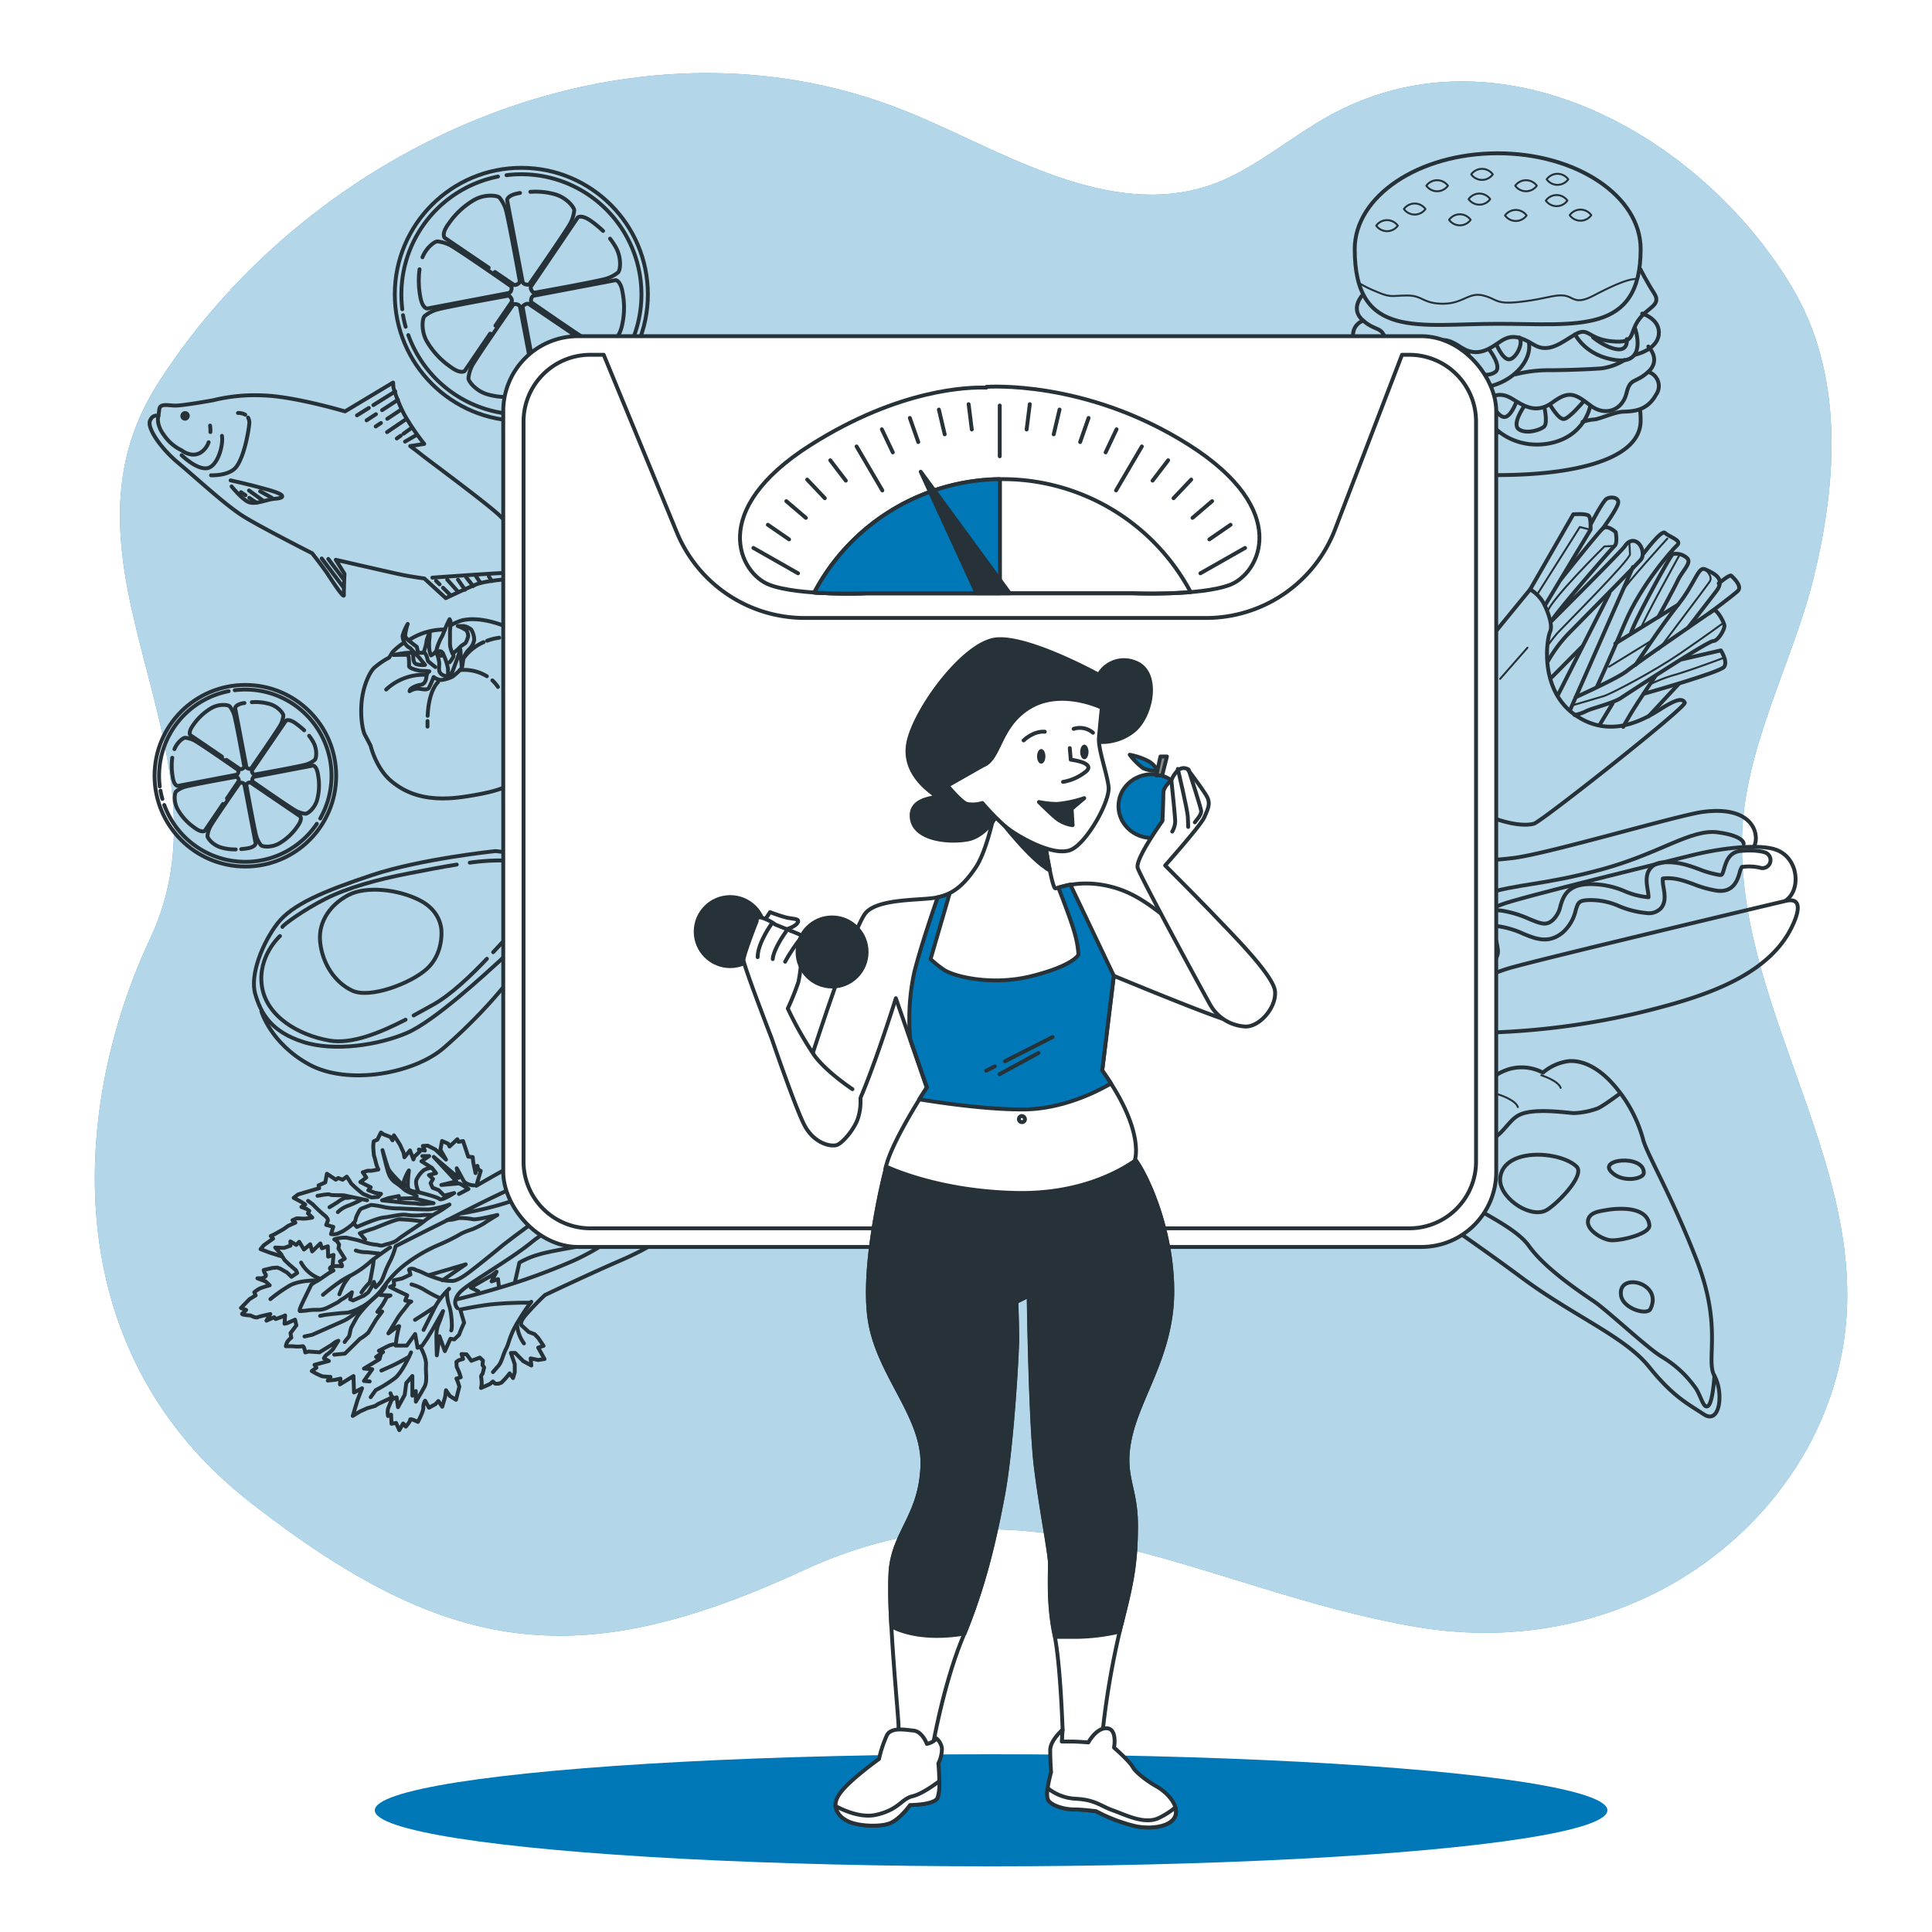 <svg class="animated" id="freepik_stories-diet" xmlns="http://www.w3.org/2000/svg" viewBox="0 0 500 500" version="1.1" xmlns:xlink="http://www.w3.org/1999/xlink" xmlns:svgjs="http://svgjs.com/svgjs"><style>svg#freepik_stories-diet:not(.animated) .animable {opacity: 0;}svg#freepik_stories-diet.animated #freepik--background-simple--inject-35 {animation: 1s 1 forwards cubic-bezier(.36,-0.01,.5,1.38) slideUp;animation-delay: 0s;}svg#freepik_stories-diet.animated #freepik--food-group-2--inject-35 {animation: 1s 1 forwards cubic-bezier(.36,-0.01,.5,1.38) slideRight,3s Infinite  linear wind;animation-delay: 0s,1s;}svg#freepik_stories-diet.animated #freepik--food-group-1--inject-35 {animation: 1s 1 forwards cubic-bezier(.36,-0.01,.5,1.38) slideLeft,3s Infinite  linear wind;animation-delay: 0s,1s;}svg#freepik_stories-diet.animated #freepik--weighing-machine--inject-35 {animation: 1s 1 forwards cubic-bezier(.36,-0.01,.5,1.38) zoomOut;animation-delay: 0s;}            @keyframes slideUp {                0% {                    opacity: 0;                    transform: translateY(30px);                }                100% {                    opacity: 1;                    transform: inherit;                }            }                    @keyframes slideRight {                0% {                    opacity: 0;                    transform: translateX(30px);                }                100% {                    opacity: 1;                    transform: translateX(0);                }            }                    @keyframes wind {                0% {                    transform: rotate( 0deg );                }                25% {                    transform: rotate( 1deg );                }                75% {                    transform: rotate( -1deg );                }            }                    @keyframes slideLeft {                0% {                    opacity: 0;                    transform: translateX(-30px);                }                100% {                    opacity: 1;                    transform: translateX(0);                }            }                    @keyframes zoomOut {                0% {                    opacity: 0;                    transform: scale(1.5);                }                100% {                    opacity: 1;                    transform: scale(1);                }            }        </style><g id="freepik--background-simple--inject-35" class="animable animator-active" style="transform-origin: 251.303px 221.116px;"><path d="M333.75,36.37c-7.34,4.93-14.59,10-23,12.31C284.15,56.05,257,37.59,233.16,28.27,162.61.66,80.75,37.06,41,99c-30.51,47.53,21,94.67-2.18,144-20,42.56-25.19,106,26.06,145.91s85.11,44.29,143.3,17.37S310.69,411.44,366.28,421s101.61-26.05,110.3-70.34c9.06-46.2-26.29-87.25-25.77-133.11.27-23.74,13.13-45.69,18.67-68.48,6-24.83,7.79-52.37-5.91-75.09-23.88-39.59-76.24-68.59-120.35-43.6C340,32.21,336.86,34.28,333.75,36.37Z" style="fill: #0077B6; transform-origin: 251.303px 221.116px;" id="elekufj8wmh1v" class="animable"></path><g id="elea7tspk4oe6"><path d="M333.75,36.37c-7.34,4.93-14.59,10-23,12.31C284.15,56.05,257,37.59,233.16,28.27,162.61.66,80.75,37.06,41,99c-30.51,47.53,21,94.67-2.18,144-20,42.56-25.19,106,26.06,145.91s85.11,44.29,143.3,17.37S310.69,411.44,366.28,421s101.61-26.05,110.3-70.34c9.06-46.2-26.29-87.25-25.77-133.11.27-23.74,13.13-45.69,18.67-68.48,6-24.83,7.79-52.37-5.91-75.09-23.88-39.59-76.24-68.59-120.35-43.6C340,32.21,336.86,34.28,333.75,36.37Z" style="fill: rgb(255, 255, 255); opacity: 0.7; transform-origin: 251.303px 221.116px;" class="animable" id="elosd0xon849n"></path></g></g><g id="freepik--Floor--inject-35" class="animable" style="transform-origin: 256.5px 468.5px;"><ellipse cx="256.5" cy="468.5" rx="159.5" ry="14.5" style="fill: #0077B6; transform-origin: 256.5px 468.5px;" id="elsssbv1w9vhh" class="animable"></ellipse></g><g id="freepik--food-group-2--inject-35" class="animable" style="transform-origin: 407.72px 203.126px;"><path d="M399.79,156.7s2.31,4.72,1.38,6.77-2.78,15,6.37,21.49,18,1.23,22.32-1.51,5.58-2.69,6.16-1.61-37.09,30.77-39,31.32-6.32.55-13.73-2.72S368,200.72,367.9,198s-1.73-8.05-.82-9.69S396,152.54,396,152.54A9.45,9.45,0,0,1,399.79,156.7Z" style="fill: none; stroke: rgb(38, 50, 56); stroke-linecap: round; stroke-linejoin: round; transform-origin: 401.416px 182.987px;" id="elwx1m9lb19fe" class="animable"></path><line x1="367.9" y1="197.99" x2="386.26" y2="177.49" style="fill: none; stroke: rgb(38, 50, 56); stroke-linecap: round; stroke-linejoin: round; stroke-width: 0.5px; transform-origin: 377.08px 187.74px;" id="el66ukcpt9k26" class="animable"></line><line x1="388.23" y1="175.69" x2="395.31" y2="167.62" style="fill: none; stroke: rgb(38, 50, 56); stroke-linecap: round; stroke-linejoin: round; stroke-width: 0.5px; transform-origin: 391.77px 171.655px;" id="el05fkwa6e7fsg" class="animable"></line><path d="M396,152.54l11.17-19.44s3.37-.27,4,.39.46,3.59.46,3.59l-11.8,19.62" style="fill: none; stroke: rgb(38, 50, 56); stroke-linecap: round; stroke-linejoin: round; transform-origin: 403.825px 144.873px;" id="elsof0rn4uprm" class="animable"></path><polyline points="397.94 153.67 408.86 136.39 411.6 137.08" style="fill: none; stroke: rgb(38, 50, 56); stroke-linecap: round; stroke-linejoin: round; stroke-width: 0.5px; transform-origin: 404.77px 145.03px;" id="elb91vjd7f6kp" class="animable"></polyline><path d="M403.9,150s9.63-12.07,10.87-13.2,3.38.94,3.38.94.53,2.79-.29,3.54S403,158.11,401.58,160.68c0,0,18.19-18.14,19-19.41s2.19-1.75,3.33-.78,1.69,3.24.72,4.38-16.28,16.64-19,19.41a36.79,36.79,0,0,0-5.05,6.88" style="fill: none; stroke: rgb(38, 50, 56); stroke-linecap: round; stroke-linejoin: round; transform-origin: 412.855px 153.811px;" id="el6bgotzk11tx" class="animable"></path><path d="M411.8,135.47s3-5.79,4-6.4,3.17-.39,3,1.05-4,6.67-4,6.67" style="fill: none; stroke: rgb(38, 50, 56); stroke-linecap: round; stroke-linejoin: round; transform-origin: 415.305px 132.77px;" id="el19gdxm9er02" class="animable"></path><line x1="416.51" y1="153.59" x2="403.21" y2="179.84" style="fill: none; stroke: rgb(38, 50, 56); stroke-linecap: round; stroke-linejoin: round; transform-origin: 409.86px 166.715px;" id="elzg7b13zl3y" class="animable"></line><line x1="422.61" y1="146.75" x2="406.32" y2="183.8" style="fill: none; stroke: rgb(38, 50, 56); stroke-linecap: round; stroke-linejoin: round; transform-origin: 414.465px 165.275px;" id="elk7mp3eg7yv" class="animable"></line><line x1="401.58" y1="175.29" x2="409.44" y2="167.35" style="fill: none; stroke: rgb(38, 50, 56); stroke-linecap: round; stroke-linejoin: round; transform-origin: 405.51px 171.32px;" id="ela1wz9ij9voq" class="animable"></line><path d="M425.41,143.19s4.62-6.24,5.5-5.28,4.52,1.92,3.15,3.17-9.42,10.37-13.55,20.19-7.19,16.39-7.19,16.39" style="fill: none; stroke: rgb(38, 50, 56); stroke-linecap: round; stroke-linejoin: round; transform-origin: 423.842px 157.735px;" id="elw5xhm44l289" class="animable"></path><path d="M407.79,180.44s10.89-4.9,13.21-6.77,21.62-15.22,22.43-15.71,2.76,3,2.85,3.95-1.63,4-2.94,4-21.8,13.36-23.84,14.72-7.62,2.68-9,3.41a10.39,10.39,0,0,1-3,1" style="fill: none; stroke: rgb(38, 50, 56); stroke-linecap: round; stroke-linejoin: round; transform-origin: 426.892px 171.477px;" id="elqayq82zfc7n" class="animable"></path><path d="M428.45,174.92s-4.52,6.65-6.22,9.47-2.15,3.72-2.15,3.72" style="fill: none; stroke: rgb(38, 50, 56); stroke-linecap: round; stroke-linejoin: round; transform-origin: 424.265px 181.515px;" id="eltt6xmix9xzj" class="animable"></path><line x1="417.33" y1="182.06" x2="413.92" y2="187.7" style="fill: none; stroke: rgb(38, 50, 56); stroke-linecap: round; stroke-linejoin: round; transform-origin: 415.625px 184.88px;" id="eleukwt9ugopa" class="animable"></line><path d="M436.91,162.41l7.27-9.42c2.66-3.43-1.1-4.79-2.9-5.66s-2.53,3.57-7,9.17-11,15.56-11,15.56" style="fill: none; stroke: rgb(38, 50, 56); stroke-linecap: round; stroke-linejoin: round; transform-origin: 434.191px 159.64px;" id="el5qxjsjf45xd" class="animable"></path><line x1="418.03" y1="166.56" x2="434.28" y2="156.5" style="fill: none; stroke: rgb(38, 50, 56); stroke-linecap: round; stroke-linejoin: round; transform-origin: 426.155px 161.53px;" id="elc48o30lk4za" class="animable"></line><path d="M442.34,158.7s6-4.47,7.37-5.72-1.28-3.61-1.66-4-3.25,2-3.25,2" style="fill: none; stroke: rgb(38, 50, 56); stroke-linecap: round; stroke-linejoin: round; transform-origin: 446.22px 153.818px;" id="elxqpevt5mo9q" class="animable"></path><path d="M422.1,163.84c.8-3,10.26-20.2,10.8-20.44a4.22,4.22,0,0,1,3.77,1.09c1.13,1.24-1.2,3.11-2.5,5.81s-5,9.39-5,9.39" style="fill: none; stroke: rgb(38, 50, 56); stroke-linecap: round; stroke-linejoin: round; transform-origin: 429.535px 153.577px;" id="elhbcxxnaebcc" class="animable"></path><path d="M435.35,170.63l10-2.31s1.85,2.84.86,4.25-20.85,7-20.85,7" style="fill: none; stroke: rgb(38, 50, 56); stroke-linecap: round; stroke-linejoin: round; transform-origin: 435.931px 173.945px;" id="elwjys6pvycne" class="animable"></path><line x1="426.66" y1="185.38" x2="434.41" y2="177.04" style="fill: none; stroke: rgb(38, 50, 56); stroke-linecap: round; stroke-linejoin: round; transform-origin: 430.535px 181.21px;" id="elgennynlg23v" class="animable"></line><path d="M417.86,141.27l-2.64.15s-13.78,13.59-14.86,17.1" style="fill: none; stroke: rgb(38, 50, 56); stroke-linecap: round; stroke-linejoin: round; stroke-width: 0.5px; transform-origin: 409.11px 149.895px;" id="el5um3elol3rs" class="animable"></path><path d="M421.7,140.79s.07,1.19.14,2.64S404,162.76,403,163.9s-2.66,3.44-2.66,3.44" style="fill: none; stroke: rgb(38, 50, 56); stroke-linecap: round; stroke-linejoin: round; stroke-width: 0.5px; transform-origin: 411.09px 154.065px;" id="elz2krh0l0y2f" class="animable"></path><path d="M431.5,139.39s-10.94,12-11.68,13.69" style="fill: none; stroke: rgb(38, 50, 56); stroke-linecap: round; stroke-linejoin: round; stroke-width: 0.5px; transform-origin: 425.66px 146.235px;" id="eljx6g6zi8az8" class="animable"></path><line x1="416.44" y1="172.54" x2="427.41" y2="165.79" style="fill: none; stroke: rgb(38, 50, 56); stroke-linecap: round; stroke-linejoin: round; stroke-width: 0.5px; transform-origin: 421.925px 169.165px;" id="ela8ht33gt1kr" class="animable"></line><path d="M445.64,161.48s-4.22,3.11-10.88,7.67-17.71,10.39-19.71,11-7.74,2.28-7.74,2.28" style="fill: none; stroke: rgb(38, 50, 56); stroke-linecap: round; stroke-linejoin: round; stroke-width: 0.5px; transform-origin: 426.475px 171.955px;" id="eldruyxwdehfo" class="animable"></path><path d="M445.9,170.32s-7.1,2.7-12,4.19a38.77,38.77,0,0,0-7.1,2.71" style="fill: none; stroke: rgb(38, 50, 56); stroke-linecap: round; stroke-linejoin: round; stroke-width: 0.5px; transform-origin: 436.35px 173.77px;" id="elynct2iighbg" class="animable"></path><path d="M441.28,147.33s2.15,1.81,1.17,3.22-13.17,17.57-13.17,17.57" style="fill: none; stroke: rgb(38, 50, 56); stroke-linecap: round; stroke-linejoin: round; stroke-width: 0.5px; transform-origin: 435.993px 157.725px;" id="el740oyjkc5a" class="animable"></path><path d="M434.74,143.48S425,161,424.8,162.39" style="fill: none; stroke: rgb(38, 50, 56); stroke-linecap: round; stroke-linejoin: round; stroke-width: 0.5px; transform-origin: 429.77px 152.935px;" id="elg20pnffpkw" class="animable"></path><path d="M416.12,279.17c-2.95-2.83-6.37-4.73-9.93-4.57a12.64,12.64,0,0,0-6.88,3,11.74,11.74,0,0,0-8.89-.87,14.06,14.06,0,0,0-6.58,4.47s-5.53-1.06-9,1a10,10,0,0,0-4.4,5.34s-7.1.35-10.65,3.87-4.42,5.71-4.42,5.71a9.49,9.49,0,0,0,1.81,7.55c2.78,3.51,5.07,2.52,8.62,5.7s14.33,10.12,27.91,20.2,26.71,15.29,33,23.09,9.9,9.5,14.2,12.35,5.17-5.67,2.8-9.9,2.19-12.54-4.64-30.06-13-27.55-13.88-31.33A35.29,35.29,0,0,0,416.12,279.17Z" style="fill: none; stroke: rgb(38, 50, 56); stroke-linecap: round; stroke-linejoin: round; transform-origin: 400.104px 320.586px;" id="elrkjgj0qhvi" class="animable"></path><path d="M355.38,297.06s1.49-6.62,10.21-2.77,6.91,9.7,9.67,13.58,16.27,8.73,20.41,14.56,13.2,11.88,16.79,14.32,14.11,12.37,17.72,14.44a28.59,28.59,0,0,1,8.84,8.32c1.36,2.31,1.94,5.32,3.11,4.27s1.56-7.73,1.56-7.73" style="fill: none; stroke: rgb(38, 50, 56); stroke-linecap: round; stroke-linejoin: round; transform-origin: 399.535px 328.541px;" id="elrd1cqy7eo6" class="animable"></path><path d="M374.19,300.36s-.24-2.25,7.29-3.69,8.19-6.62,12-8.26,11.57-.47,13.8-.34a19.74,19.74,0,0,0,6-1.15c1.14-.31,5.6-3.65,5.6-3.65" style="fill: none; stroke: rgb(38, 50, 56); stroke-linecap: round; stroke-linejoin: round; transform-origin: 396.535px 291.815px;" id="elf7au36uxii8" class="animable"></path><path d="M392.77,299.66c-2.39.88-4.18,2.49-4.51,5.06-.63,4.9,7.23,10.54,11.65,8.63,2.29-1,10.56-9.09,8.09-11.46C405.19,299.19,397.69,297.86,392.77,299.66Z" style="fill: none; stroke: rgb(38, 50, 56); stroke-linecap: round; stroke-linejoin: round; transform-origin: 398.34px 306.283px;" id="el90lm2avzvw9" class="animable"></path><path d="M420.79,312.87a21.4,21.4,0,0,0-5,.28c-1.92.33-4.57.61-4.83,2.83-.3,2.53,4,4.92,6,5,2.6.15,10.15-1.66,9.9-3.91C426.56,314.12,423.72,313.08,420.79,312.87Z" style="fill: none; stroke: rgb(38, 50, 56); stroke-linecap: round; stroke-linejoin: round; transform-origin: 418.906px 316.909px;" id="el8ew4kcarc2h" class="animable"></path><path d="M419.64,300.36c-2.33.17-4.17,1.21-2.77,2.77,2.8,3.14,8.46,2,8.54.48C425.55,301.08,422.28,300.16,419.64,300.36Z" style="fill: none; stroke: rgb(38, 50, 56); stroke-linecap: round; stroke-linejoin: round; transform-origin: 420.899px 302.73px;" id="elp6bwkdrfjik" class="animable"></path><path d="M423.39,331.91c-2.2-.37-4.32.63-3.86,3.41.55,3.38,6.77,5.22,7.62,3.41C429,334.91,426.12,332.36,423.39,331.91Z" style="fill: none; stroke: rgb(38, 50, 56); stroke-linecap: round; stroke-linejoin: round; transform-origin: 423.601px 335.638px;" id="elk9dwl0s0ty8" class="animable"></path><path d="M370.45,287.48s8.73-2.86,11.71,3.64" style="fill: none; stroke: rgb(38, 50, 56); stroke-linecap: round; stroke-linejoin: round; stroke-width: 0.5px; transform-origin: 376.305px 288.987px;" id="elb6xf217n5j" class="animable"></path><path d="M387.82,283.25s4.39,1.36,5,3.26" style="fill: none; stroke: rgb(38, 50, 56); stroke-linecap: round; stroke-linejoin: round; stroke-width: 0.5px; transform-origin: 390.32px 284.88px;" id="el4podtjihwpd" class="animable"></path><path d="M398.9,278.28s4.39,1.37,5,3.27" style="fill: none; stroke: rgb(38, 50, 56); stroke-linecap: round; stroke-linejoin: round; stroke-width: 0.5px; transform-origin: 401.4px 279.915px;" id="elghyctkade4m" class="animable"></path><path d="M370.08,307.2s-6-11.88-8.78-9.43-2.11,4.35,1.5,6.41,9.71,6.14,11.53,7S370.08,307.2,370.08,307.2Z" style="fill: none; stroke: rgb(38, 50, 56); stroke-linecap: round; stroke-linejoin: round; stroke-width: 0.5px; transform-origin: 367.128px 304.36px;" id="el1dyv42foq56h" class="animable"></path><path d="M424.6,64.47c0,22.27-16.56,19.33-37,19.33s-37,4.21-37-19.33c0-13.7,16.56-24.8,37-24.8S424.6,50.77,424.6,64.47Z" style="fill: none; stroke: rgb(38, 50, 56); stroke-linecap: round; stroke-linejoin: round; transform-origin: 387.6px 61.881px;" id="elcslbw2zr3pe" class="animable"></path><path d="M424.45,106.15a22.88,22.88,0,0,1,.15,2.7c0,9.88-16.56,14.1-37,14.1s-37-4.22-37-14.1a11.51,11.51,0,0,1,.25-3.64" style="fill: none; stroke: rgb(38, 50, 56); stroke-linecap: round; stroke-linejoin: round; transform-origin: 387.576px 114.08px;" id="elcqbgjlmm6tt" class="animable"></path><path d="M424.53,69.66s1.48,3,3.55,6.22-1.78,3.56-4.15,7.12-.59,5.92-6.81,5.33-5.93-3.85-9.48-1.78-6.82,5-10.67,2.67-5.93-2.67-8.6-.89-5.92,4.44-10.37,1.48-5.93-2.07-9.78,1.19-8.3,1.48-9.48-2.67S356.37,86,352.81,83s-.29-6.52-.29-6.52" style="fill: none; stroke: rgb(38, 50, 56); stroke-linecap: round; stroke-linejoin: round; transform-origin: 389.91px 81.173px;" id="elz0mq3fl9djf" class="animable"></path><path d="M385.66,51.54a3.44,3.44,0,0,1-5.58,0,3.42,3.42,0,0,1,5.58,0Z" style="fill: none; stroke: rgb(38, 50, 56); stroke-linecap: round; stroke-linejoin: round; stroke-width: 0.5px; transform-origin: 382.87px 51.533px;" id="el21fgvaslzpi" class="animable"></path><path d="M397.72,48.07a3.44,3.44,0,0,1-5.58,0,3.44,3.44,0,0,1,5.58,0Z" style="fill: none; stroke: rgb(38, 50, 56); stroke-linecap: round; stroke-linejoin: round; stroke-width: 0.5px; transform-origin: 394.93px 48.07px;" id="elm992amggh6s" class="animable"></path><path d="M405.86,46.41a3.44,3.44,0,0,1-5.58,0,3.44,3.44,0,0,1,5.58,0Z" style="fill: none; stroke: rgb(38, 50, 56); stroke-linecap: round; stroke-linejoin: round; stroke-width: 0.5px; transform-origin: 403.07px 46.41px;" id="elevdts3r73y" class="animable"></path><path d="M374.72,48.07a3.44,3.44,0,0,1-5.58,0,3.44,3.44,0,0,1,5.58,0Z" style="fill: none; stroke: rgb(38, 50, 56); stroke-linecap: round; stroke-linejoin: round; stroke-width: 0.5px; transform-origin: 371.93px 48.07px;" id="elin0gq85fqrk" class="animable"></path><path d="M368.91,54.1a3.44,3.44,0,0,1-5.58,0,3.44,3.44,0,0,1,5.58,0Z" style="fill: none; stroke: rgb(38, 50, 56); stroke-linecap: round; stroke-linejoin: round; stroke-width: 0.5px; transform-origin: 366.12px 54.1px;" id="elbo3x8gk3no4" class="animable"></path><path d="M380.6,56.89a3.44,3.44,0,0,1-5.58,0,3.44,3.44,0,0,1,5.58,0Z" style="fill: none; stroke: rgb(38, 50, 56); stroke-linecap: round; stroke-linejoin: round; stroke-width: 0.5px; transform-origin: 377.81px 56.89px;" id="el9z3e0ecquz" class="animable"></path><path d="M361.75,58.4a3.44,3.44,0,0,1-5.58,0,3.44,3.44,0,0,1,5.58,0Z" style="fill: none; stroke: rgb(38, 50, 56); stroke-linecap: round; stroke-linejoin: round; stroke-width: 0.5px; transform-origin: 358.96px 58.4px;" id="elfmxn5j1lwuk" class="animable"></path><path d="M386.33,45.13a3.44,3.44,0,0,1-5.58,0,3.44,3.44,0,0,1,5.58,0Z" style="fill: none; stroke: rgb(38, 50, 56); stroke-linecap: round; stroke-linejoin: round; stroke-width: 0.5px; transform-origin: 383.54px 45.13px;" id="elv85xf0h72b" class="animable"></path><path d="M405.64,51.91a3.42,3.42,0,0,1-5.58,0,3.44,3.44,0,0,1,5.58,0Z" style="fill: none; stroke: rgb(38, 50, 56); stroke-linecap: round; stroke-linejoin: round; stroke-width: 0.5px; transform-origin: 402.85px 51.917px;" id="el1sa4pk8boni" class="animable"></path><path d="M411.82,55.69a3.44,3.44,0,0,1-5.58,0,3.42,3.42,0,0,1,5.58,0Z" style="fill: none; stroke: rgb(38, 50, 56); stroke-linecap: round; stroke-linejoin: round; stroke-width: 0.5px; transform-origin: 409.03px 55.683px;" id="el7ixy0x6mbfe" class="animable"></path><path d="M395.08,55.76a3.44,3.44,0,0,1-5.58,0,3.44,3.44,0,0,1,5.58,0Z" style="fill: none; stroke: rgb(38, 50, 56); stroke-linecap: round; stroke-linejoin: round; stroke-width: 0.5px; transform-origin: 392.29px 55.76px;" id="el1lzoemqw75t" class="animable"></path><path d="M368.22,91s1.73,8.12,11.43,9.3,17.17-6.16,16-11.83" style="fill: none; stroke: rgb(38, 50, 56); stroke-linecap: round; stroke-linejoin: round; transform-origin: 381.995px 94.448px;" id="eln0qiidnq598" class="animable"></path><path d="M370.19,90.14s3.55,3.78,5,4,3.5-3.91,3.5-3.91" style="fill: none; stroke: rgb(38, 50, 56); stroke-linecap: round; stroke-linejoin: round; transform-origin: 374.44px 92.144px;" id="el6o99wb24i9w" class="animable"></path><path d="M380.12,90.88s-.71,4,.23,4.93,4.73,1.89,6.62.47-1.65-5.91-1.65-5.91" style="fill: none; stroke: rgb(38, 50, 56); stroke-linecap: round; stroke-linejoin: round; transform-origin: 383.694px 93.685px;" id="elske7oucimy" class="animable"></path><path d="M387.29,89.19S388.86,93,390.52,93s3.87-4,2.69-5.65" style="fill: none; stroke: rgb(38, 50, 56); stroke-linecap: round; stroke-linejoin: round; transform-origin: 390.416px 90.175px;" id="el5hcy8l0jke" class="animable"></path><path d="M407.64,86.55s2.74,5.71,10.77,6.66,4.73-8.27,4.73-8.27" style="fill: none; stroke: rgb(38, 50, 56); stroke-linecap: round; stroke-linejoin: round; transform-origin: 415.726px 89.109px;" id="elz9c6n9nzrya" class="animable"></path><path d="M412.27,87.3s3.07,2.6,6.14,3.07,2.6-2.6,2.6-2.6" style="fill: none; stroke: rgb(38, 50, 56); stroke-linecap: round; stroke-linejoin: round; transform-origin: 416.653px 88.859px;" id="elpuwmte9a9w" class="animable"></path><path d="M352.81,83A3.82,3.82,0,0,0,351,89c2.6,4.25,6.38,4,8.75,4s6.14,1.66,7.56,1.66a12.19,12.19,0,0,1,3,.5" style="fill: none; stroke: rgb(38, 50, 56); stroke-linecap: round; stroke-linejoin: round; transform-origin: 360.243px 89.08px;" id="elrk4s51mog2b" class="animable"></path><path d="M420.41,93.18a14.89,14.89,0,0,1-6,2.16c-3.08.23-9,.47-13.72.47a34.14,34.14,0,0,0-8.46,1.07" style="fill: none; stroke: rgb(38, 50, 56); stroke-linecap: round; stroke-linejoin: round; transform-origin: 406.32px 95.03px;" id="eldfwmknemwtk" class="animable"></path><path d="M423.17,91.8s5.65-1.19,6.12-5.21S425,81.15,425,81.15" style="fill: none; stroke: rgb(38, 50, 56); stroke-linecap: round; stroke-linejoin: round; transform-origin: 426.246px 86.475px;" id="el8u86ot2tato" class="animable"></path><path d="M352.19,90.6c-.34.64-.72,1.32-1.12,2-1.92,3.35,1.94,3.47,4.48,6.91s.86,5.89,7.05,5,5.74-4.12,9.39-2.22,7,4.72,10.78,2.18,5.8-2.94,8.54-1.29,6.13,4.17,10.43,1,5.83-2.35,9.83.73,8.35,1.1,9.35-3.1,2.26-2.47,5.67-5.6,0-6.53,0-6.53" style="fill: none; stroke: rgb(38, 50, 56); stroke-linecap: round; stroke-linejoin: round; transform-origin: 389.329px 98.044px;" id="el3dbdto2mgwo" class="animable"></path><path d="M411.57,105s-1.36,8.2-11,9.82-17.43-5.36-16.51-11.09" style="fill: none; stroke: rgb(38, 50, 56); stroke-linecap: round; stroke-linejoin: round; transform-origin: 397.778px 109.394px;" id="elbj07bimvca" class="animable"></path><path d="M409.56,104.19s-3.37,4-4.77,4.25-3.67-3.75-3.67-3.75" style="fill: none; stroke: rgb(38, 50, 56); stroke-linecap: round; stroke-linejoin: round; transform-origin: 405.34px 106.321px;" id="el0eqv0b9lybu6" class="animable"></path><path d="M399.68,105.39s.89,4,0,4.94-4.64,2.11-6.59.78,1.38-6,1.38-6" style="fill: none; stroke: rgb(38, 50, 56); stroke-linecap: round; stroke-linejoin: round; transform-origin: 396.277px 108.409px;" id="elh1f6w0k8i8h" class="animable"></path><path d="M392.44,104s-1.4,3.86-3.06,3.93-4.05-3.82-2.94-5.53" style="fill: none; stroke: rgb(38, 50, 56); stroke-linecap: round; stroke-linejoin: round; transform-origin: 389.298px 105.165px;" id="elt206x0xurp" class="animable"></path><path d="M372,102.33s-2.48,5.84-10.46,7.15-5.1-8-5.1-8" style="fill: none; stroke: rgb(38, 50, 56); stroke-linecap: round; stroke-linejoin: round; transform-origin: 363.967px 105.543px;" id="ele814jos7lbv" class="animable"></path><path d="M367.4,103.29s-2.95,2.74-6,3.36-2.72-2.48-2.72-2.48" style="fill: none; stroke: rgb(38, 50, 56); stroke-linecap: round; stroke-linejoin: round; transform-origin: 363.035px 105.011px;" id="eld69vae8cwhs" class="animable"></path><path d="M426.59,96.26a3.81,3.81,0,0,1,2,5.87c-2.4,4.37-6.19,4.31-8.55,4.42s-6.06,1.94-7.48,2a12.2,12.2,0,0,0-3,.64" style="fill: none; stroke: rgb(38, 50, 56); stroke-linecap: round; stroke-linejoin: round; transform-origin: 419.432px 102.725px;" id="elshsq86jzr0k" class="animable"></path><path d="M359.54,109.54a14.72,14.72,0,0,0,6.1,1.88c3.08.1,9,.06,13.72-.16a34.5,34.5,0,0,1,8.5.68" style="fill: none; stroke: rgb(38, 50, 56); stroke-linecap: round; stroke-linejoin: round; transform-origin: 373.7px 110.74px;" id="els0a6p55w22" class="animable"></path><path d="M356.72,108.29s-5.7-.93-6.36-4.92,4-5.63,4-5.63" style="fill: none; stroke: rgb(38, 50, 56); stroke-linecap: round; stroke-linejoin: round; transform-origin: 353.508px 103.015px;" id="el35xwru7zmrx" class="animable"></path><path d="M351.51,73.12a29.12,29.12,0,0,0,4.73,2.36c3.78,1.66,4,1,8,1s4,2.12,9.22,2.12,6.62-3.07,10.4-2.12,3.07,2.36,9.46,1.65,8.74-1.89,11.34-1.65,2.84,2.6,7.8,0,9.22-4.5,11.35-4.26" style="fill: none; stroke: rgb(38, 50, 56); stroke-linecap: round; stroke-linejoin: round; stroke-width: 0.5px; transform-origin: 387.66px 75.4px;" id="ela08l36llmhn" class="animable"></path><path d="M377.31,263.39a32.86,32.86,0,0,1,2.13-6.35c1.09-1.92,4.34-4.38,10.85-6.39s71.55-17.43,71.77-17.48c5.7-1.35,2.32,5.63,1,8-7,12.51-24.66,17.38-37.65,20.63a194.55,194.55,0,0,1-36.56,5.29c-13,.69-8.91-1.65-8.91-1.65" style="fill: none; stroke: rgb(38, 50, 56); stroke-linecap: round; stroke-linejoin: round; transform-origin: 421.286px 250.108px;" id="el3c4s20uotwu" class="animable"></path><path d="M379.44,257s-7.14,3.58-11.57,2.55-10.16-7.63-6.4-13.75,23.4-10.06,26.94-11.64,44.86-11.65,49.1-12.73c8.45-2.14,18.1-3.05,22.22-1.49,5.82,2.2,6.45,10.44,2.33,13.19" style="fill: none; stroke: rgb(38, 50, 56); stroke-linecap: round; stroke-linejoin: round; transform-origin: 412.478px 239.446px;" id="elsscrshdsks" class="animable"></path><path d="M361.47,245.84a18.64,18.64,0,0,1,5.16-16.32c7.24-7.3,15.92-6.29,25.22-7.5s42.49-11.06,48.83-11.9c12.76-1.7,14.67,5.51,13.4,8.66" style="fill: none; stroke: rgb(38, 50, 56); stroke-linecap: round; stroke-linejoin: round; transform-origin: 407.807px 227.852px;" id="elo7ykv1xof9m" class="animable"></path><path d="M372.73,239.5s1.95-5.13,11.07-8,15.7-2.39,30.81-6.53,23.05-10.52,30-9.56,6.65,3,6.65,3" style="fill: none; stroke: rgb(38, 50, 56); stroke-linecap: round; stroke-linejoin: round; transform-origin: 411.996px 227.406px;" id="elvdxum5t39oj" class="animable"></path><path d="M367.87,259.59s2.36,7,18.48,7.54" style="fill: none; stroke: rgb(38, 50, 56); stroke-linecap: round; stroke-linejoin: round; transform-origin: 377.11px 263.36px;" id="el00ea9pvbfgyyh" class="animable"></path><path d="M378.62,250.51a58.7,58.7,0,0,1-7.73-.59,2.08,2.08,0,0,1,.57-4.12c5.11.71,10.42.7,12,0-.11-.67-.33-1.46-.54-2.22-.63-2.23-1.35-4.76.23-6.58,1.45-1.66,3.86-1.54,5.54-1.31a27.69,27.69,0,0,1,7.08,2.14c3.18,1.32,4.37,1.71,6,.36a6.82,6.82,0,0,0,2.06-3.69c.69-2.28,1.64-5.42,7.06-5.68a22.39,22.39,0,0,1,9.62,1.84,20,20,0,0,0,5.93,1.53h.21a14.71,14.71,0,0,0-.22-1.8c-.29-1.76-.65-4,.62-5.58a4.31,4.31,0,0,1,3.22-1.6c3.74-.33,6.66.72,9.49,1.75a24.88,24.88,0,0,0,5.07,1.45c.83.12.86.12,1.38-1.63s1.26-4.32,4.42-4.57c4.06-.34,6,.33,6.3.46a2.08,2.08,0,0,1-1.55,3.86h0a12.9,12.9,0,0,0-4.41-.18.47.47,0,0,0-.15,0,4.79,4.79,0,0,0-.62,1.56c-.49,1.69-1.53,5.2-5.94,4.59a28.36,28.36,0,0,1-5.92-1.66c-2.51-.91-4.88-1.77-7.7-1.52a1.3,1.3,0,0,0-.31.05,9.36,9.36,0,0,0,.2,2.31c.3,1.83.64,3.9-.72,5.4a4.24,4.24,0,0,1-3.64,1.22,23.78,23.78,0,0,1-7.12-1.78,18.2,18.2,0,0,0-8-1.58c-2.49.12-2.66.67-3.28,2.73a10.86,10.86,0,0,1-3.35,5.66c-3.62,3-7,1.65-10.25.3a23.6,23.6,0,0,0-6.05-1.86,5.42,5.42,0,0,0-1.77,0,12.69,12.69,0,0,0,.57,2.68,18.09,18.09,0,0,1,.74,3.46,3.35,3.35,0,0,1-1.07,2.76C385.06,250.1,381.86,250.51,378.62,250.51Z" style="fill: none; stroke: rgb(38, 50, 56); stroke-linecap: round; stroke-linejoin: round; transform-origin: 413.671px 235.312px;" id="elkc6iifb65yr" class="animable"></path><path d="M365.79,248.9s-2.63,1.13-2.44,3.38a1.38,1.38,0,0,1-2.09-1" style="fill: none; stroke: rgb(38, 50, 56); stroke-linecap: round; stroke-linejoin: round; stroke-width: 0.5px; transform-origin: 363.525px 250.692px;" id="elz3xjt2bjwth" class="animable"></path><path d="M363.45,253.29s-.2,1.46,2,1.51" style="fill: none; stroke: rgb(38, 50, 56); stroke-linecap: round; stroke-linejoin: round; stroke-width: 0.5px; transform-origin: 364.448px 254.045px;" id="elv0zshfd6x4j" class="animable"></path></g><g id="freepik--food-group-1--inject-35" class="animable" style="transform-origin: 110.997px 206.775px;"><circle cx="63.5" cy="200.76" r="23.5" style="fill: none; stroke: rgb(38, 50, 56); stroke-linecap: round; stroke-linejoin: round; transform-origin: 63.5px 200.76px;" id="elzpv1y8ztig" class="animable"></circle><path d="M42.51,208.33A22.32,22.32,0,0,0,82,213.19" style="fill: none; stroke: rgb(38, 50, 56); stroke-linecap: round; stroke-linejoin: round; transform-origin: 62.255px 215.683px;" id="eldlcqjxur4la" class="animable"></path><path d="M41.53,204.63a21.26,21.26,0,0,0,.49,2.13" style="fill: none; stroke: rgb(38, 50, 56); stroke-linecap: round; stroke-linejoin: round; transform-origin: 41.775px 205.695px;" id="elr7k1puo01hs" class="animable"></path><path d="M59.17,178.88a22.32,22.32,0,0,0-18,21.88,23,23,0,0,0,.17,2.77" style="fill: none; stroke: rgb(38, 50, 56); stroke-linecap: round; stroke-linejoin: round; transform-origin: 50.17px 191.205px;" id="el03t5ht6ih9jm" class="animable"></path><path d="M82.87,211.82A22.31,22.31,0,0,0,63.5,178.46a22.69,22.69,0,0,0-2.75.17" style="fill: none; stroke: rgb(38, 50, 56); stroke-linecap: round; stroke-linejoin: round; transform-origin: 73.274px 195.14px;" id="elsult63ngkgn" class="animable"></path><path d="M65.17,181.73a13.29,13.29,0,0,1,4.56.45c2.16.6,3.6,2.4,3.6,3a6.59,6.59,0,0,1-.6,2.16c-.36.95-7.79,11.63-7.79,11.63s-1.08.12-1.2-.6l-2.88-15.11s0-1,2.4-1.32" style="fill: none; stroke: rgb(38, 50, 56); stroke-linecap: round; stroke-linejoin: round; transform-origin: 67.095px 190.335px;" id="el5uzzehg6nvk" class="animable"></path><path d="M57.44,195.82l-8.18-5.57s-.68-.68.76-2.63a14.72,14.72,0,0,1,4.75-4.41c1.95-1.1,4.24-.84,4.66-.42a6.57,6.57,0,0,1,1.1,2c.43.93,2.72,13.73,2.72,13.73s-.68.85-1.28.43l-3.37-2.3" style="fill: none; stroke: rgb(38, 50, 56); stroke-linecap: round; stroke-linejoin: round; transform-origin: 56.175px 190.747px;" id="eldys4fomx89e" class="animable"></path><path d="M45.14,193.87c.74-1.79,2.24-2.94,2.77-2.94a6.59,6.59,0,0,1,2.16.6c1,.36,11.63,7.79,11.63,7.79s.12,1.08-.6,1.2L46,203.4s-1,0-1.31-2.4a16.19,16.19,0,0,1-.11-4.89" style="fill: none; stroke: rgb(38, 50, 56); stroke-linecap: round; stroke-linejoin: round; transform-origin: 53.076px 197.165px;" id="elmwewg7zs2el" class="animable"></path><path d="M57.71,208.06,53,215s-.68.68-2.63-.77A14.58,14.58,0,0,1,46,209.5c-1.1-1.95-.85-4.24-.42-4.67a6.44,6.44,0,0,1,1.95-1.1c.93-.42,13.73-2.71,13.73-2.71s.85.68.42,1.27l-2.94,4.34" style="fill: none; stroke: rgb(38, 50, 56); stroke-linecap: round; stroke-linejoin: round; transform-origin: 53.508px 208.09px;" id="elv56motgm1dp" class="animable"></path><path d="M61,219.83a12.87,12.87,0,0,1-3.71-.48c-2.16-.6-3.6-2.4-3.6-3a6.59,6.59,0,0,1,.6-2.16c.36-1,7.79-11.63,7.79-11.63s1.08-.12,1.2.6l2.88,15.11s0,1-2.4,1.32c-.46.07-.9.12-1.33.16" style="fill: none; stroke: rgb(38, 50, 56); stroke-linecap: round; stroke-linejoin: round; transform-origin: 59.925px 211.192px;" id="eljm7mvqh6fnj" class="animable"></path><path d="M65,202.63l12.71,8.65s.68.67-.76,2.62a14.61,14.61,0,0,1-4.75,4.41c-2,1.11-4.24.85-4.66.43a6.7,6.7,0,0,1-1.1-2c-.43-.94-2.72-13.74-2.72-13.74S64.43,202.2,65,202.63Z" style="fill: none; stroke: rgb(38, 50, 56); stroke-linecap: round; stroke-linejoin: round; transform-origin: 70.795px 210.802px;" id="elk9ipbb5dfp" class="animable"></path><path d="M65.9,201,81,198.13s.95,0,1.31,2.39a14.65,14.65,0,0,1-.24,6.48c-.6,2.16-2.39,3.6-3,3.6a6.59,6.59,0,0,1-2.16-.6c-1-.36-11.63-7.8-11.63-7.8S65.18,201.12,65.9,201Z" style="fill: none; stroke: rgb(38, 50, 56); stroke-linecap: round; stroke-linejoin: round; transform-origin: 73.919px 204.365px;" id="ellkfmmya6ehl" class="animable"></path><path d="M80,190.42A13.23,13.23,0,0,1,81.05,192c1.1,1.95.85,4.24.42,4.66a6.43,6.43,0,0,1-2,1.11c-.93.42-13.73,2.71-13.73,2.71s-.85-.68-.42-1.27L74,186.52s.68-.68,2.63.76A19.7,19.7,0,0,1,78.72,189" style="fill: none; stroke: rgb(38, 50, 56); stroke-linecap: round; stroke-linejoin: round; transform-origin: 73.517px 193.42px;" id="el3910hj9foyl" class="animable"></path><circle cx="134.92" cy="76.18" r="32.75" style="fill: none; stroke: rgb(38, 50, 56); stroke-linecap: round; stroke-linejoin: round; transform-origin: 134.92px 76.18px;" id="elkr5pkdvxksd" class="animable"></circle><path d="M105.67,86.72a31.09,31.09,0,0,0,55.06,6.78" style="fill: none; stroke: rgb(38, 50, 56); stroke-linecap: round; stroke-linejoin: round; transform-origin: 133.2px 96.991px;" id="ellp1ew366kol" class="animable"></path><path d="M104.3,81.56a29.29,29.29,0,0,0,.68,3" style="fill: none; stroke: rgb(38, 50, 56); stroke-linecap: round; stroke-linejoin: round; transform-origin: 104.64px 83.06px;" id="el4hnfi93t99g" class="animable"></path><path d="M128.88,45.69a31.08,31.08,0,0,0-25,30.49,32.79,32.79,0,0,0,.23,3.86" style="fill: none; stroke: rgb(38, 50, 56); stroke-linecap: round; stroke-linejoin: round; transform-origin: 116.38px 62.865px;" id="ele0q3y8jboyq" class="animable"></path><path d="M161.92,91.58a31.08,31.08,0,0,0-27-46.48,30.45,30.45,0,0,0-3.84.24" style="fill: none; stroke: rgb(38, 50, 56); stroke-linecap: round; stroke-linejoin: round; transform-origin: 148.542px 68.34px;" id="elvsijakhndaq" class="animable"></path><path d="M137.25,49.65a18.58,18.58,0,0,1,6.36.63c3,.84,5,3.34,5,4.18a9.3,9.3,0,0,1-.84,3c-.5,1.33-10.86,16.2-10.86,16.2s-1.5.17-1.67-.83l-4-21.06s0-1.33,3.34-1.83" style="fill: none; stroke: rgb(38, 50, 56); stroke-linecap: round; stroke-linejoin: round; transform-origin: 139.925px 61.635px;" id="el3hti17t0g6g" class="animable"></path><path d="M126.48,69.29l-11.41-7.76s-.95-1,1.06-3.66a20.44,20.44,0,0,1,6.62-6.15c2.71-1.53,5.9-1.18,6.5-.59a9.19,9.19,0,0,1,1.53,2.72c.59,1.3,3.78,19.14,3.78,19.14s-.94,1.18-1.77.59l-4.7-3.2" style="fill: none; stroke: rgb(38, 50, 56); stroke-linecap: round; stroke-linejoin: round; transform-origin: 124.703px 62.186px;" id="elxgy5iv2v0u" class="animable"></path><path d="M109.33,66.58c1-2.49,3.12-4.1,3.86-4.1a9.11,9.11,0,0,1,3,.83c1.34.51,16.21,10.87,16.21,10.87s.17,1.5-.84,1.67l-21,4s-1.34,0-1.84-3.35a22.41,22.41,0,0,1-.14-6.81" style="fill: none; stroke: rgb(38, 50, 56); stroke-linecap: round; stroke-linejoin: round; transform-origin: 120.398px 71.165px;" id="elrhoqw9dgzi" class="animable"></path><path d="M126.85,86.34,120.27,96s-1,.94-3.67-1.06a20.51,20.51,0,0,1-6.14-6.62c-1.54-2.72-1.18-5.91-.59-6.5a9.19,9.19,0,0,1,2.72-1.53c1.3-.6,19.14-3.79,19.14-3.79s1.18,1,.59,1.78l-4.11,6" style="fill: none; stroke: rgb(38, 50, 56); stroke-linecap: round; stroke-linejoin: round; transform-origin: 120.925px 86.36px;" id="elr1yefz5jrdd" class="animable"></path><path d="M131.41,102.75a18.16,18.16,0,0,1-5.18-.67c-3-.84-5-3.34-5-4.18a9.24,9.24,0,0,1,.83-3c.5-1.33,10.86-16.2,10.86-16.2s1.51-.17,1.67.83l4,21.06s0,1.33-3.34,1.83c-.64.1-1.25.18-1.85.23" style="fill: none; stroke: rgb(38, 50, 56); stroke-linecap: round; stroke-linejoin: round; transform-origin: 129.91px 90.721px;" id="el9lzfsh1m6k4" class="animable"></path><path d="M137,78.78l17.73,12s.94,1-1.07,3.66a20.51,20.51,0,0,1-6.61,6.15c-2.72,1.53-5.91,1.18-6.5.59a9.17,9.17,0,0,1-1.54-2.72c-.59-1.3-3.78-19.14-3.78-19.14S136.22,78.19,137,78.78Z" style="fill: none; stroke: rgb(38, 50, 56); stroke-linecap: round; stroke-linejoin: round; transform-origin: 145.09px 90.146px;" id="elazd8vmkniyt" class="animable"></path><path d="M138.26,76.51l21.05-4s1.34,0,1.84,3.35a20.49,20.49,0,0,1-.33,9c-.84,3-3.35,5-4.18,5a9.17,9.17,0,0,1-3-.83c-1.34-.5-16.21-10.86-16.21-10.86S137.26,76.68,138.26,76.51Z" style="fill: none; stroke: rgb(38, 50, 56); stroke-linecap: round; stroke-linejoin: round; transform-origin: 149.459px 81.185px;" id="el8o4cvobk6pn" class="animable"></path><path d="M157.88,61.76A19.07,19.07,0,0,1,159.37,64c1.54,2.72,1.19,5.91.59,6.5A9.11,9.11,0,0,1,157.25,72c-1.3.6-19.14,3.79-19.14,3.79s-1.18-1-.59-1.78l12-17.72s.94-.94,3.66,1.06a29.22,29.22,0,0,1,2.9,2.42" style="fill: none; stroke: rgb(38, 50, 56); stroke-linecap: round; stroke-linejoin: round; transform-origin: 148.912px 65.93px;" id="elmijt63y47ck" class="animable"></path><path d="M101.65,361.57s-1,2.38-1.23,3a4.77,4.77,0,0,0,0,1.9l.8-.36.1,2.36,1.18-.22.84,1.87,1-1.72.68.81s1.17-1.32,1.13-1.78,2,.55,2,.55,1.49-2.75,1.4-3.67a3.29,3.29,0,0,1,.47-1.81l1,1.81,1.67-.91.76-.82,1,1.48.76-2.58.21-1.69,1,1.48,1.59,1,.87-3.43-.41-1.26-.35-.8,1.12-.34s-.34-1.13-.52-1.53l-.54-1.2-.07-1.25.6-.43,1.13-.34-.4-1.26,1.3.06,1.24,1.68,2.19-.82.82.76-.12,1.17.43.61-.4,1.61s-.54.57-.36,1a9,9,0,0,1,.1,2l-.16.71,2.27-1,.81-.68.57.54a2.57,2.57,0,0,0,1.64-.25,19.55,19.55,0,0,0,2.13-2.4l.87,1.22.45-1.49,0-2.09-1-2.92h1.11l2.07,2.11,2.11,1.14-.18-1.84,1.94.41,1.65-.25-1.64-2.95,1.39-.46-1.35-2-.94-1-1.54-.59-1.64-1.51s-1.16-.44.71-2.71a70,70,0,0,1,5.13-5.34s11.35-5.39,19.67-9,13.19-7,16.77-11.17,5.66-8.45,5.8-11.72-2.52-9.91-3.14-10.59-.85-1.54-8.64-2.86-19.3,1.91-23.7,3.88-18.13,9.55-19.54,10.34-5,2.86-5,2.86l1.15-3.88a1.16,1.16,0,0,1-.81-1.08c-.09-.92-.53,1.68-.53,1.68l-.59-2.77-.14-1.38-1.17-.12-.41-1.26-.92-2.78-1.19.21-.3-.67-2,1.87L116,296l-1.6-.72-.42,2.27,1.45,2.55-2.76-2.61-2-1-1.24.08.53,1.2-1.56-.27.24.54-1.36,1.25-.29.77-.88-2.33-1.45,1.77-.21-1.19-.84-1.86c-.18-.4-1.65-2.62-1.65-2.62l-.38,1.29-.55-.88-1.74-.66-.7-.49-.93,1.86-.93.42a7.89,7.89,0,0,0-.13,1.49c0,.46.17,2.17.17,2.17a16.06,16.06,0,0,1,.51,1.85,10,10,0,0,0,.64,1.79l-1.78.32-1,0-1.26.4.92,1.35-1.55,1.17,1.85.93.84.43-.63.76,1.74.66,1.56.27-.76.81-1.7.13L94,309a31.73,31.73,0,0,1-3.15-2.75c-.18-.4-1.11-1.74-1.11-1.74l-1.08.8-1.15-.44-.61.43-2.29-1.54L84.18,306l-1.74.78.17.72-2.12.63-3.38,1L76,310,78,311.06l1,.69-1,.61,1.35.52.7.49-.36.64,1.13,1.09a12.93,12.93,0,0,1-2.43.29,12.38,12.38,0,0,0-1.63-.07l-1.07.47.76.63-1.87.83-1.21.86L71,319.45l-.93.42.62.68-2.43,1.73-.83,1,1.16.44,1.16.44,1.68.53,1.67.53.55.88,1.13,1.09,1.83,1.58.3.67-1.48,1-1.13-1.09-1.72-1-.77-.3-1.25.08-2.31.55a2.12,2.12,0,0,0,.47,1.07c.5.74-1,1.07-1,1.07l-1.11,0,2.12.81,1.07,1s-1.85.51-2.52.81a7.82,7.82,0,0,0-1.48,1l.36.8-1.61,1-2.19,2.26,1.35.51a12.39,12.39,0,0,1-1,.94c-.48.37,2.13.49,2.13.49s1.28.71,1.81.47,3.31-.84,3.31-.84l-1,1.72,2-.89.37.47,1.79-.64.67-.3-.16,2.15.73-.16,1.2-.54.8-.36L76.7,343l-1.52,2,.21,1.18a6,6,0,0,0-.89.88,3,3,0,0,0-.52,1.35s1.11,0,1.77,0a10.21,10.21,0,0,0,2.55,0c.4-.18.71,1.6.71,1.6l.86-.23,2.81.19,3-1.83,1.08-.8.8-.36-1.41,2.23a10,10,0,0,1-1.49,1.31c-.4.17-.83,1-.83,1l1.28.7-3.71,1,.49.74-1.21.86a18.3,18.3,0,0,0,2.69,1.36c.52.09,2.15.16,2.15.16l-.7.95,1.84-.18,1.45-.33-.13,1.5,1.88-1.16,1.62-1,.14,4.25,2.08-1.09-1.18,3.09-1.23,4.07,1.89-1.16,1.86-.84,2-.57.87-.55Z" style="fill: none; stroke: rgb(38, 50, 56); stroke-linecap: round; stroke-linejoin: round; transform-origin: 122.823px 329.811px;" id="el04gcmtcu9he4" class="animable"></path><path d="M118.18,336.27s4.32-1,10.39-2.81a165,165,0,0,0,19.58-7.08c13.74-6.14,21.47-15.68,23.51-17.55a62.47,62.47,0,0,0,5.67-7l-.29-2.44s-1.84.19-1.48-.45l.71-1.28" style="fill: none; stroke: rgb(38, 50, 56); stroke-linecap: round; stroke-linejoin: round; transform-origin: 147.755px 316.965px;" id="elu0uxewuthic" class="animable"></path><path d="M171.66,295.23a100.31,100.31,0,0,0-18.93,3.82c-8.49,2.84-19.43,8.06-24.44,10.45s-14,7.05-14.9,7.47-11,5.54-11,5.54a18.75,18.75,0,0,1-1.63,4.25c-1.21,2.3-1.62,4.24-2.24,5a14.6,14.6,0,0,1-1.3,1.38l-.46-1.39a13.54,13.54,0,0,1-1.49,2.74c-.48.38-1.09.81-1.09.81l-2.8,1.25-.77-.3.47-1.81s-2,1.55-2.43,1.73-.94.74-1.48,1-1.67.91-2.6,1.33a5.63,5.63,0,0,1-2.51.48,15.57,15.57,0,0,0-2.49.15c-.59.11-1.84.18-1.84.18s-.53.24.19-1.36,2.66-5.51,2.66-5.51a18.08,18.08,0,0,1,1.61-1c.4-.18,2.83-1.9,2.83-1.9l1.28-.73s-1.24-.25-.82-.76,2.37-.42,2.89-.33-.4-1.26-.4-1.26l1.27-.73c-.49-.74-1.65-2.62-1.65-2.62l.17-1a3,3,0,0,0-.8-1.08l-.45-.28a9,9,0,0,1,3.16-.45c.91.23,2,.41,2.85.64s1.87.61,2.58.77a11,11,0,0,0,2.27.42c.46,0,1.16.44,2,.09s2.37-.42,3.66-1.48,5.79-3.87,6.47-4.49a24.09,24.09,0,0,1,3.83-2.52,29.14,29.14,0,0,0,3-2,24.41,24.41,0,0,1-5.35,1.27c-1.9.05-7.64-.26-7.64-.26a19.12,19.12,0,0,1-3.65-.29,26.6,26.6,0,0,0-3.64-.62s-1.92.7-2.46.94-.82,1-1.25,1.85-.12,1.17-.87,2a18.58,18.58,0,0,1-2.9,2.1l-1.2.54a3.58,3.58,0,0,1-1.71.12l.6-1.87L84.42,317l.45-1.16s0-.65-.93-1.34a39.06,39.06,0,0,1-3-2.82l-1.21-.9" style="fill: none; stroke: rgb(38, 50, 56); stroke-linecap: round; stroke-linejoin: round; transform-origin: 124.601px 317.276px;" id="elo107wja8wf" class="animable"></path><path d="M98.88,310.65l1.36.14c1.24.12,3,.3,3.85.42,1.37.19,3.26.14,4,.3a7.54,7.54,0,0,0,2.41,0,13.46,13.46,0,0,1,1.71-.12L107,310.09l-3.8.1,0-.66-2.64.54Z" style="fill: none; stroke: rgb(38, 50, 56); stroke-linecap: round; stroke-linejoin: round; transform-origin: 105.545px 310.568px;" id="elyx9wp7pdz6r" class="animable"></path><path d="M111.74,302.19l1.11,1.42-1.85.51,1.07,1-.64,1.08.54,1.2,1.54.59,1.45,1.44,2.58-.68s-3.23,2.09-3.8,1.54-5.41-1.74-5.41-1.74-1-2.26-.52-3.29a6.5,6.5,0,0,1,1.94-2.46,4.73,4.73,0,0,1,2-.57l-2.68-1.69,2-1.35h-1.77" style="fill: none; stroke: rgb(38, 50, 56); stroke-linecap: round; stroke-linejoin: round; transform-origin: 112.61px 304.786px;" id="elgf851ibuh6g" class="animable"></path><path d="M122.59,306.77s-2-.08-2.63-1.22-1.76-3.21-1.76-3.21l.48,2.5-6.43-5.44,5.87,6.33-3.9.94,4.47-.39c.46,0,1.66.86,1.66.86l.89.56L118.77,309" style="fill: none; stroke: rgb(38, 50, 56); stroke-linecap: round; stroke-linejoin: round; transform-origin: 117.42px 304.2px;" id="eltgpsjvjjuqe" class="animable"></path><path d="M108.33,308.51s-2.29-.1-2.65-.9.14-4.7.14-4.7a12.9,12.9,0,0,0-1.3,2.82,5.84,5.84,0,0,0,.14,1.38s-3.64-3.49-4.12-4.56-1.55-4.9-1.55-4.9,1.21,5.22,1.63,6.15a4.74,4.74,0,0,0,1.6,2.16,17.36,17.36,0,0,1,2,1.52,5.16,5.16,0,0,0,1.78,1.13,8.56,8.56,0,0,1,1.85.93" style="fill: none; stroke: rgb(38, 50, 56); stroke-linecap: round; stroke-linejoin: round; transform-origin: 103.66px 303.595px;" id="els4g77cexzgj" class="animable"></path><path d="M95,310.62s-5.12-1.07-5.83-1.23-3.34.05-3.78-.23-2.76.27-3.22.32" style="fill: none; stroke: rgb(38, 50, 56); stroke-linecap: round; stroke-linejoin: round; transform-origin: 88.585px 309.85px;" id="els4buppi8sa" class="animable"></path><path d="M93.26,310.61a27.35,27.35,0,0,1-3.33,1.49,7.11,7.11,0,0,0-2.49,1.59" style="fill: none; stroke: rgb(38, 50, 56); stroke-linecap: round; stroke-linejoin: round; transform-origin: 90.35px 312.15px;" id="el3j35l50fmxb" class="animable"></path><path d="M85.27,312.42s2.15-1.28,2.49-1.59A9.3,9.3,0,0,1,89.3,310l.79,0,.59-.11" style="fill: none; stroke: rgb(38, 50, 56); stroke-linecap: round; stroke-linejoin: round; transform-origin: 87.975px 311.155px;" id="elmpepq94d37h" class="animable"></path><path d="M83.58,335.1s4.27-3.67,6.94-4.87a25.61,25.61,0,0,0,5.6-3.94c1.08-.8,4.45-3.27,4.85-3.45" style="fill: none; stroke: rgb(38, 50, 56); stroke-linecap: round; stroke-linejoin: round; transform-origin: 92.275px 328.97px;" id="elb3z3nc14k" class="animable"></path><path d="M96.72,325.86a20.33,20.33,0,0,1-.38,2.73c-.33,1.75-.54,3.44-.94,3.62a14.59,14.59,0,0,0-1.86,2.27" style="fill: none; stroke: rgb(38, 50, 56); stroke-linecap: round; stroke-linejoin: round; transform-origin: 95.13px 330.17px;" id="el1k12ogt1rs3j" class="animable"></path><path d="M90.52,330.23a21.51,21.51,0,0,0-1.39,1.91,22.17,22.17,0,0,0-1.3,2.82" style="fill: none; stroke: rgb(38, 50, 56); stroke-linecap: round; stroke-linejoin: round; transform-origin: 89.175px 332.595px;" id="el3psgft4d70j" class="animable"></path><path d="M98.16,324.42,95,324.08a8.8,8.8,0,0,1-2.92-.45" style="fill: none; stroke: rgb(38, 50, 56); stroke-linecap: round; stroke-linejoin: round; transform-origin: 95.12px 324.025px;" id="elkw5z60iy56" class="animable"></path><path d="M86.5,350.59l2.76-.27,3.89-3.82a12.31,12.31,0,0,0,2.16-1.61l2-3.31,1.6-2.16-1.25.08,1.39-1.9,1.07-1.92.93-.41-2.61-.12.53-1.67.89-.88s-.18,1-2.21,2.59a32.21,32.21,0,0,0-5,5.27c-.48.7-1.34,2.36-1.69,3s-.43,2.27-.77,2.58a14.24,14.24,0,0,0-1,1.27" style="fill: none; stroke: rgb(38, 50, 56); stroke-linecap: round; stroke-linejoin: round; transform-origin: 93.775px 341.595px;" id="el5nz4ac15ejf" class="animable"></path><path d="M78.8,345.88l2-.44L89,341.8c1.87-.83,5.54-4.07,5.54-4.07s-3.29,1.95-4.86,2-5.51.55-5.51.55l-1.32.27" style="fill: none; stroke: rgb(38, 50, 56); stroke-linecap: round; stroke-linejoin: round; transform-origin: 86.67px 341.805px;" id="elrrjtyt7dh49" class="animable"></path><path d="M94.51,337.73a19.55,19.55,0,0,0,4.5-4.25,26.72,26.72,0,0,1,6.57-6.78,40.42,40.42,0,0,1,8.17-4.62,52.12,52.12,0,0,0,5.75-2.89,24.38,24.38,0,0,1,2.73-1.06,22.69,22.69,0,0,0,3-1.5c.47-.37,3.49-2.2,3.49-2.2s-5.62,1.39-6.39,1.09a18.94,18.94,0,0,0-3.65-.28l-1.58.39-1.38.13" style="fill: none; stroke: rgb(38, 50, 56); stroke-linecap: round; stroke-linejoin: round; transform-origin: 111.615px 326.08px;" id="elijge4i402z" class="animable"></path><path d="M109.5,316.15a47.84,47.84,0,0,0-6.19-.6c-1.37.14-6.31,2.35-7,2.51s-3.19,1.11-3.19,1.11l1.37,1.62" style="fill: none; stroke: rgb(38, 50, 56); stroke-linecap: round; stroke-linejoin: round; transform-origin: 101.31px 318.17px;" id="els6g1jzzcoh" class="animable"></path><path d="M91.44,316.54l.93,1s5.07-2.27,6.91-2.45,4.68-1,6.11-.65a18.05,18.05,0,0,0,4.31,0l2.09,0" style="fill: none; stroke: rgb(38, 50, 56); stroke-linecap: round; stroke-linejoin: round; transform-origin: 101.615px 315.947px;" id="elq3io3yspx1" class="animable"></path><polyline points="86.04 328.08 86.31 324.76 84.92 325.22 84.84 322.54 83.31 323.06 82.91 321.8 80.79 323.87 80.28 322.01 78.66 323.38 77.44 321.37 76.68 322.18 75.15 321.27 75.17 322.38 73.51 322.96 71.22 322.86 72.85 324.7" style="fill: none; stroke: rgb(38, 50, 56); stroke-linecap: round; stroke-linejoin: round; transform-origin: 78.765px 324.675px;" id="elleoqpupces" class="animable"></polyline><path d="M82.23,331.38s-4.7-.14-7.25,1.32a40.53,40.53,0,0,0-5,3.51" style="fill: none; stroke: rgb(38, 50, 56); stroke-linecap: round; stroke-linejoin: round; transform-origin: 76.105px 333.793px;" id="elf022vjt0mur" class="animable"></path><path d="M82.65,330.87a9.15,9.15,0,0,1-4.73-4.12" style="fill: none; stroke: rgb(38, 50, 56); stroke-linecap: round; stroke-linejoin: round; transform-origin: 80.285px 328.81px;" id="elqsog5p7p52" class="animable"></path><path d="M137.5,336.9a56,56,0,0,0-3.35,5c-2.32,3.76-2.33,5.53-3.19,7.19s-1.06,3.35-2,4.42-1.38,1.58-1.38,1.58" style="fill: none; stroke: rgb(38, 50, 56); stroke-linecap: round; stroke-linejoin: round; transform-origin: 132.54px 345.995px;" id="elcpwz9d5ps6h" class="animable"></path><path d="M133.79,342.56a9.59,9.59,0,0,0,1.81,5.11" style="fill: none; stroke: rgb(38, 50, 56); stroke-linecap: round; stroke-linejoin: round; transform-origin: 134.695px 345.115px;" id="elty41y16enk9" class="animable"></path><path d="M137,337.14a93.44,93.44,0,0,0-9.89.43c-4,.48-8,1.35-8,1.35l1,3.38-.87,2-.44,1.15-1.23,1.19-1-.17-1.44,3.2-1.4-3.85-.68,4.94s-.14-4.25-.1-5.23a7.81,7.81,0,0,1,.59-3,27.85,27.85,0,0,0,1.12-3.22L112,344l-1.47,2.42-1.26,1.84-1.2.54-.63-3.56-2.16,3h-2.87a28.73,28.73,0,0,1,.86-4.87c.43-.83-2.76,1.71-2.76,1.71s1.84-3.05,2.12-3.5a15.81,15.81,0,0,1,1.46-2.09c.83-1,1.73-2.22,1.73-2.22l.61-.43-1.56-.26.52-1.35L102.78,334l-1.86-.93,1.07-.47-.08-1.25,2.18-.49,2.13-1a7.18,7.18,0,0,0-.34-1.12c-.18-.4.87-.56,1.51-.2s.52.09,2.57,1.09a32.26,32.26,0,0,0,4.57,1.64,11.06,11.06,0,0,0,2.35.23s1.09.31,4.2-2,9.08-7.26,9.08-7.26a228,228,0,0,1,19.75-13.79c9.93-6.05,16.22-9.18,18.3-10.59a52,52,0,0,1,4.56-2.68" style="fill: none; stroke: rgb(38, 50, 56); stroke-linecap: round; stroke-linejoin: round; transform-origin: 136.64px 322.97px;" id="elrpkbrlrh2ff" class="animable"></path><path d="M118.4,338.56s-1.57-1.37.37-3.84,12.91-8.33,19.21-13.55,29.05-14.11,31.71-15,4.31-1.45,4.31-1.45" style="fill: none; stroke: rgb(38, 50, 56); stroke-linecap: round; stroke-linejoin: round; transform-origin: 145.9px 321.64px;" id="ela36hloo2l" class="animable"></path><path d="M119.59,314s9.88-1.53,16.62-4.71a125.69,125.69,0,0,0,18-10.46" style="fill: none; stroke: rgb(38, 50, 56); stroke-linecap: round; stroke-linejoin: round; transform-origin: 136.9px 306.415px;" id="ell1626xk59cf" class="animable"></path><path d="M157.72,321.3s-14.54,2.19-18.19,3.34a22.52,22.52,0,0,0-5.12,2.13l-1.13,5" style="fill: none; stroke: rgb(38, 50, 56); stroke-linecap: round; stroke-linejoin: round; transform-origin: 145.5px 326.535px;" id="elcon4ld8tmn" class="animable"></path><path d="M123.82,334.22l-2-1s4.56-2.68,5-2.86a15.65,15.65,0,0,0,1.69-1.24l-1.28,2.5,1.66-.58.24,2" style="fill: none; stroke: rgb(38, 50, 56); stroke-linecap: round; stroke-linejoin: round; transform-origin: 125.475px 331.67px;" id="elvyrwr7sit4" class="animable"></path><polyline points="114.53 331.34 120.53 327.21 111.19 329.95" style="fill: none; stroke: rgb(38, 50, 56); stroke-linecap: round; stroke-linejoin: round; transform-origin: 115.86px 329.275px;" id="el338lc2xbnc4" class="animable"></polyline><path d="M146.84,315.93a84.76,84.76,0,0,0,14-4.36c5.87-2.63,7.14-4.8,7.14-4.8" style="fill: none; stroke: rgb(38, 50, 56); stroke-linecap: round; stroke-linejoin: round; transform-origin: 157.41px 311.35px;" id="elb96al34eqz5" class="animable"></path><path d="M108.88,348.74s1.52,2.68,1.37,4.51.41,4.14-.37,5.61-2.26,3.89-2.26,3.89l0-2.75-.9,1.21,0-5.11-1.58,1.83-.4,3.06L103,364.18l-.35-2.56-1.06.47-.53-1.52" style="fill: none; stroke: rgb(38, 50, 56); stroke-linecap: round; stroke-linejoin: round; transform-origin: 105.683px 356.46px;" id="elmh4pascf51" class="animable"></path><polyline points="95.68 357.52 94.19 357.39 96.34 354.35 94.19 354.19 98.22 351.75 98.53 350.65 97.33 351.19 99.15 349.89 98.05 349.58 100.13 348.5 100.93 348.14 101.79 347.92" style="fill: none; stroke: rgb(38, 50, 56); stroke-linecap: round; stroke-linejoin: round; transform-origin: 97.99px 352.72px;" id="elxu9f0m7pwv" class="animable"></polyline><path d="M116.23,333.54a20.19,20.19,0,0,0-3.61,4.64c-1.11,2.27-3,6-3,6" style="fill: none; stroke: rgb(38, 50, 56); stroke-linecap: round; stroke-linejoin: round; transform-origin: 112.925px 338.86px;" id="elg0ik4sdqb2t" class="animable"></path><path d="M113.74,335.9a35.86,35.86,0,0,1-3.48-1.82,13.48,13.48,0,0,0-3.77-1.68" style="fill: none; stroke: rgb(38, 50, 56); stroke-linecap: round; stroke-linejoin: round; transform-origin: 110.115px 334.15px;" id="el6oohquo12q4" class="animable"></path><path d="M115.69,334.32a10.86,10.86,0,0,0,.57,3.65c.65,1.84.84,5.84.52,6.34" style="fill: none; stroke: rgb(38, 50, 56); stroke-linecap: round; stroke-linejoin: round; transform-origin: 116.31px 339.315px;" id="elho26ditln6a" class="animable"></path><path d="M112.62,338.18s-3.14,2.11-5.22,3.4" style="fill: none; stroke: rgb(38, 50, 56); stroke-linecap: round; stroke-linejoin: round; transform-origin: 110.01px 339.88px;" id="el5728q6cqxfc" class="animable"></path><path d="M106.38,350s-2.18,5.05-4.14,6.64a34,34,0,0,1-5,3.12l-1.31,1.83" style="fill: none; stroke: rgb(38, 50, 56); stroke-linecap: round; stroke-linejoin: round; transform-origin: 101.155px 355.795px;" id="elprjum4dx6gm" class="animable"></path><path d="M105.82,351.16s-2.83,1.62-4.6,2.42L98.7,354.7" style="fill: none; stroke: rgb(38, 50, 56); stroke-linecap: round; stroke-linejoin: round; transform-origin: 102.26px 352.93px;" id="eled5544e0f3k" class="animable"></path><path d="M110,172.08a5.49,5.49,0,0,1-1.89-.11c-1.68-.23-.79-2.46-1.46-2.91s-4.8.45-4.8.45,3.35-.11,3.69,0,.33,2.35.33,2.9,2.46,1.23,3.46,1.23a14.25,14.25,0,0,1,1.79.11s-.67.23-.78,1.46-.67,1.9-1.45,2S106,178,106,178.89a4.27,4.27,0,0,1,2-.67c1,0,2.57.56,3-.22a30.38,30.38,0,0,0,1.23-2.79,3.81,3.81,0,0,0,1.9.78,8.84,8.84,0,0,0,3-.89c.34-.23,2.35-1.9,2.46-2.46s.34-2.24.34-2.24a7.51,7.51,0,0,1,1.34-2.23,4.32,4.32,0,0,0,1.45-2.57,5,5,0,0,0-.78-2.68,4.17,4.17,0,0,0-1.9-.9h-1.57a10.09,10.09,0,0,1,2.24,1.12,2.76,2.76,0,0,1,.45,1.57s-.45,1.56-.79,1.78l-1,.67-.9.9c-.33.33-1.34,1.11-1.34,1.11a6.61,6.61,0,0,1-.67-2.34v-3.35c0-.34.12-1.57.12-1.57v-1.23l-.23-.44a32.3,32.3,0,0,0-1.45,3.24,9.6,9.6,0,0,1-.89,1.9c-.34.67-.79,1.9-.79,1.9l-.33,1.22a4,4,0,0,1-1.34,1.12,5.31,5.31,0,0,1-.45-1.67,15.14,15.14,0,0,1,0-2.24,15.41,15.41,0,0,0,.11-2,10.52,10.52,0,0,0-.78,2,11.49,11.49,0,0,1-.33,1.68c-.23.78-.45,1.45-.45,1.45s0,.11-.56.11a3.08,3.08,0,0,1-.89-.11l-.34-1.45s-.89-.67-1.45-1.12-1.56-1.12-1.56-1.9a16.24,16.24,0,0,1,.67-2.9,12.56,12.56,0,0,0-1.34,3.12,3.89,3.89,0,0,0,1.56,2.91c.56.22.78.67,1.34,1.23a22,22,0,0,1,1.68,1.79C109,170.85,110,172.08,110,172.08Z" style="fill: none; stroke: rgb(38, 50, 56); stroke-linecap: round; stroke-linejoin: round; transform-origin: 112.285px 169.565px;" id="elvxof5mxrdcr" class="animable"></path><path d="M119.49,173.08a15.33,15.33,0,0,0-.11-1.78c-.11-.78-.22-3.13-.22-3.13s-1.57,4.36-2,5.47-1,1.57-1.78,1.34a4.86,4.86,0,0,1-.75-.27,1.63,1.63,0,0,1-1-1.56c0-.49.05-1.06.05-1.52A9.81,9.81,0,0,0,113,169s.56-.78,1.23-.33,1.56,3.35,1.68,4.24a9.62,9.62,0,0,1,0,1.9" style="fill: none; stroke: rgb(38, 50, 56); stroke-linecap: round; stroke-linejoin: round; transform-origin: 116.245px 171.604px;" id="elus9lnr39eur" class="animable"></path><path d="M115.13,162.92a16.86,16.86,0,0,0-9.38,2.79" style="fill: none; stroke: rgb(38, 50, 56); stroke-linecap: round; stroke-linejoin: round; transform-origin: 110.44px 164.315px;" id="ell1nhm7dbxj7" class="animable"></path><path d="M104.3,166.49a17.11,17.11,0,0,0-2.68,2.24c-.45.67-.9,1.45-.9,1.45a19.75,19.75,0,0,0-3.91,2.68c-1.34,1.34-2.9,5-3.24,9s.34,7.37.9,8.38S95.92,193,95.92,193s1.34,5.81,5.36,9.16,9.5,5.47,19.1,4,12.74-2.9,17.1-7.15a19.75,19.75,0,0,0,6-14.63,33.58,33.58,0,0,0-2.79-13,16.25,16.25,0,0,0-2.35-3.46,20,20,0,0,0-8.71-6.26c-5.7-2-9.28-1.45-10.73-.89a14.39,14.39,0,0,0-2.34,1.11" style="fill: none; stroke: rgb(38, 50, 56); stroke-linecap: round; stroke-linejoin: round; transform-origin: 118.482px 183.442px;" id="el6ouzy61kqg" class="animable"></path><path d="M110.64,186.6c0,.47,0,1,0,1.45" style="fill: none; stroke: rgb(38, 50, 56); stroke-linecap: round; stroke-linejoin: round; transform-origin: 110.64px 187.325px;" id="eljz0bu4lglk" class="animable"></path><path d="M113.35,176.55s-2.38,1.94-2.68,8.71" style="fill: none; stroke: rgb(38, 50, 56); stroke-linecap: round; stroke-linejoin: round; transform-origin: 112.01px 180.905px;" id="el87bxtdzeoia" class="animable"></path><path d="M127.43,176.08a9.77,9.77,0,0,1,1.44,1.7" style="fill: none; stroke: rgb(38, 50, 56); stroke-linecap: round; stroke-linejoin: round; transform-origin: 128.15px 176.93px;" id="el786f7ro3tzk" class="animable"></path><path d="M119,173.42a11.35,11.35,0,0,1,7,1.59" style="fill: none; stroke: rgb(38, 50, 56); stroke-linecap: round; stroke-linejoin: round; transform-origin: 122.5px 174.188px;" id="elj0zxlby2u9b" class="animable"></path><path d="M110.44,174.65a14.08,14.08,0,0,0-10.5,3.8" style="fill: none; stroke: rgb(38, 50, 56); stroke-linecap: round; stroke-linejoin: round; transform-origin: 105.19px 176.537px;" id="el8iag7x3smvs" class="animable"></path><path d="M126.07,165.82a15.18,15.18,0,0,1,3.14-.78" style="fill: none; stroke: rgb(38, 50, 56); stroke-linecap: round; stroke-linejoin: round; transform-origin: 127.64px 165.43px;" id="elwe6iigqxqdn" class="animable"></path><path d="M119.94,170.4a12.54,12.54,0,0,1,5.22-4.21" style="fill: none; stroke: rgb(38, 50, 56); stroke-linecap: round; stroke-linejoin: round; transform-origin: 122.55px 168.295px;" id="elg71ndy2jlc" class="animable"></path><path d="M113,169s.67.89,1.45.67-.22-1-.22-1" style="fill: none; stroke: rgb(38, 50, 56); stroke-linecap: round; stroke-linejoin: round; transform-origin: 113.874px 169.187px;" id="elpw85hwiedd7" class="animable"></path><path d="M109.66,168.84s.11-.22.56.56.33,1.45.67,1.79,1.79,1.45,1.79,1.45" style="fill: none; stroke: rgb(38, 50, 56); stroke-linecap: round; stroke-linejoin: round; transform-origin: 111.17px 170.726px;" id="el2blkkjtvtqj" class="animable"></path><path d="M117.14,169.17s.23.12.23.56-1,1.68-1,1.68" style="fill: none; stroke: rgb(38, 50, 56); stroke-linecap: round; stroke-linejoin: round; transform-origin: 116.87px 170.29px;" id="elrkml8ismswl" class="animable"></path><path d="M114.25,241.19s.27-5.18-5.56-8.17-14-3.69-18.4-1.44-8,6.63-7.44,12.19,3.76,10.46,8.3,12.6,15.1-1.81,19.31-5.62S114.25,241.19,114.25,241.19Z" style="fill: none; stroke: rgb(38, 50, 56); stroke-linecap: round; stroke-linejoin: round; transform-origin: 98.527px 243.614px;" id="elwjbvt1so259" class="animable"></path><path d="M128.22,220.26s-19.29,2-31.89,6.2S75.6,234.07,71.8,239s-7.21,13.25-5.73,18.3,4.13,9.67,12.3,12.32,19.65.82,26.9-2.28,20.65-15.61,24-18.62,8.92-11.24,10.6-14.8,1.89-7.07-1.5-10.12S128.22,220.26,128.22,220.26Z" style="fill: none; stroke: rgb(38, 50, 56); stroke-linecap: round; stroke-linejoin: round; transform-origin: 103.385px 245.578px;" id="eltq88rs66q5a" class="animable"></path><path d="M67.64,261.7S70,270,80,275.48s27.11,2.41,34.87-4.31,18.92-18.12,23.67-28.19,3.26-15.61,1.85-17.23" style="fill: none; stroke: rgb(38, 50, 56); stroke-linecap: round; stroke-linejoin: round; transform-origin: 104.708px 252.026px;" id="elfhh6r1bov2o" class="animable"></path><path d="M118.21,223.75c-4.14.66-8.5,1.52-12.52,2.3-8,1.55-15.74,3.68-21.43,6.55s-10.89,6.69-11.17,7.29" style="fill: none; stroke: rgb(38, 50, 56); stroke-linecap: round; stroke-linejoin: round; transform-origin: 95.65px 231.82px;" id="elmj7gdxxvrr" class="animable"></path><path d="M132.22,241.64c2.17-2.2,5.82-6.49,6.21-10.77.47-5.09-2.92-8.14-9.17-8.19a57.14,57.14,0,0,0-7.68.58" style="fill: none; stroke: rgb(38, 50, 56); stroke-linecap: round; stroke-linejoin: round; transform-origin: 130.027px 232.16px;" id="el7szcwxeyi9" class="animable"></path><path d="M127.63,246.43l2.49-2.68" style="fill: none; stroke: rgb(38, 50, 56); stroke-linecap: round; stroke-linejoin: round; transform-origin: 128.875px 245.09px;" id="eludl2l4rqa7" class="animable"></path><path d="M107.05,262.8c1.81-1,3.53-1.94,5.09-2.81,4.56-2.53,10-7.76,13.87-11.86" style="fill: none; stroke: rgb(38, 50, 56); stroke-linecap: round; stroke-linejoin: round; transform-origin: 116.53px 255.465px;" id="elrn8meixvbrc" class="animable"></path><path d="M72.46,242.25s-5.84,5.21-4.68,13,9.47,12.67,17.51,14.05c5.76,1,13.17-2.06,19.67-5.41" style="fill: none; stroke: rgb(38, 50, 56); stroke-linecap: round; stroke-linejoin: round; transform-origin: 86.294px 255.871px;" id="elm7uvoc0by48" class="animable"></path><path d="M55.13,103.59s-8,1.45-9.91,1.38-3.84-.6-4,1L41,107.64s-1.5-.56-2.2,1.3,2.69,7,7.4,10.92,12.27,11,17,13.9,17.58,9.42,17.58,9.42,2.89,3.66,4,5.35S89.05,155.09,89,154s.16-5.49.16-5.49l-2.26-3.64s14.35,3.3,16.92,3.84,6,1,6,1l5.55,5.09s5.22-2.51,8-3.6S134,149.68,134,149.68l.43-1.13,7.36,2.58s4.49,6.18,7.68,10.17a50.4,50.4,0,0,0,7.67,7.38s-2-10.38-2.76-13-1.48-5.68-1.48-5.68,10-5.61,11.38-8.08a74.53,74.53,0,0,1,4.37-6.47s-13.43,3.89-16.17,4.35-5.36,2.89-8.31,2.2-12-5.6-14.59-8.3-18-14.06-20.11-15.72-3.31-2.54-3.31-2.54l3.63-.55a60.83,60.83,0,0,1-5.08-7.47,39,39,0,0,1-2.88-7.07L101.73,99l-12.44,7.47s-13.06-3.87-21.08-4.13A45.42,45.42,0,0,0,55.13,103.59Z" style="fill: none; stroke: rgb(38, 50, 56); stroke-linecap: round; stroke-linejoin: round; transform-origin: 103.679px 133.84px;" id="elwdg4in4br7" class="animable"></path><path d="M49,108.09a1.2,1.2,0,1,0-2.24-.85,1.18,1.18,0,0,0,.69,1.54A1.2,1.2,0,0,0,49,108.09Z" style="fill: rgb(38, 50, 56); transform-origin: 47.891px 107.629px;" id="el2gie28l3xpr" class="animable"></path><path d="M64.2,108.06a2.91,2.91,0,0,1,.29,1.85c-.38,3.27-1.78,9.79-3.94,11.54S54.61,123,54.61,123" style="fill: none; stroke: rgb(38, 50, 56); stroke-linecap: round; stroke-linejoin: round; transform-origin: 59.572px 115.533px;" id="eluaz1j615187" class="animable"></path><path d="M61.58,106.88a3.65,3.65,0,0,1,1.89.44" style="fill: none; stroke: rgb(38, 50, 56); stroke-linecap: round; stroke-linejoin: round; transform-origin: 62.525px 107.099px;" id="elwn60etdf4y" class="animable"></path><path d="M59.68,124.32s4.77,1,9.95,2.49,3.46,2.16,1.49,2.27-5.12,1.69-6.92.8-4.27-4-4.27-4" style="fill: none; stroke: rgb(38, 50, 56); stroke-linecap: round; stroke-linejoin: round; transform-origin: 66.368px 127.235px;" id="elcgt7bjgk43s" class="animable"></path><path d="M54.45,111.81a9.81,9.81,0,0,0-.08-1.67" style="fill: none; stroke: rgb(38, 50, 56); stroke-linecap: round; stroke-linejoin: round; transform-origin: 54.413px 110.975px;" id="elci8q439k4ru" class="animable"></path><path d="M41,107.64s-.78,2.06,1.5,5.06A11.63,11.63,0,0,0,47,116.54s2.94,2.4,5.49.16A5.21,5.21,0,0,0,54,114.45" style="fill: none; stroke: rgb(38, 50, 56); stroke-linecap: round; stroke-linejoin: round; transform-origin: 47.436px 112.648px;" id="elx1zl827zgi" class="animable"></path><path d="M47,117.81s3.89,3.82,6.63,3.36,4.23-6.09,3.81-8.38" style="fill: none; stroke: rgb(38, 50, 56); stroke-linecap: round; stroke-linejoin: round; transform-origin: 52.255px 116.999px;" id="elnl8vs7tasbr" class="animable"></path><line x1="95.46" y1="105.57" x2="92.39" y2="107.49" style="fill: none; stroke: rgb(38, 50, 56); stroke-linecap: round; stroke-linejoin: round; transform-origin: 93.925px 106.53px;" id="el0rplyphwcfy" class="animable"></line><line x1="102.29" y1="101.3" x2="96.62" y2="104.84" style="fill: none; stroke: rgb(38, 50, 56); stroke-linecap: round; stroke-linejoin: round; transform-origin: 99.455px 103.07px;" id="el22zzd38hk7a" class="animable"></line><path d="M111.89,149.49s18-1.31,19.69-1.24" style="fill: none; stroke: rgb(38, 50, 56); stroke-linecap: round; stroke-linejoin: round; transform-origin: 121.735px 148.869px;" id="el9cl6gi29uc" class="animable"></path><line x1="97.3" y1="107.19" x2="94.87" y2="108.78" style="fill: none; stroke: rgb(38, 50, 56); stroke-linecap: round; stroke-linejoin: round; transform-origin: 96.085px 107.985px;" id="el59jnqwx58q9" class="animable"></line><line x1="102.98" y1="103.47" x2="98.88" y2="106.15" style="fill: none; stroke: rgb(38, 50, 56); stroke-linecap: round; stroke-linejoin: round; transform-origin: 100.93px 104.81px;" id="elnwh2xwf2f2" class="animable"></line><line x1="98.59" y1="109.47" x2="97.23" y2="110.37" style="fill: none; stroke: rgb(38, 50, 56); stroke-linecap: round; stroke-linejoin: round; transform-origin: 97.91px 109.92px;" id="elo4t0serq1kr" class="animable"></line><line x1="103.76" y1="106.04" x2="100.22" y2="108.39" style="fill: none; stroke: rgb(38, 50, 56); stroke-linecap: round; stroke-linejoin: round; transform-origin: 101.99px 107.215px;" id="elro5sgzfqpel" class="animable"></line><line x1="105.11" y1="108.47" x2="100.17" y2="111.83" style="fill: none; stroke: rgb(38, 50, 56); stroke-linecap: round; stroke-linejoin: round; transform-origin: 102.64px 110.15px;" id="eln0tmvhdmfjd" class="animable"></line><line x1="103.72" y1="112.75" x2="102.69" y2="113.48" style="fill: none; stroke: rgb(38, 50, 56); stroke-linecap: round; stroke-linejoin: round; transform-origin: 103.205px 113.115px;" id="elt98waysa22r" class="animable"></line><line x1="106.51" y1="110.74" x2="104.42" y2="112.25" style="fill: none; stroke: rgb(38, 50, 56); stroke-linecap: round; stroke-linejoin: round; transform-origin: 105.465px 111.495px;" id="el99fnfht9b9j" class="animable"></line><line x1="107.73" y1="112.6" x2="104.82" y2="114.29" style="fill: none; stroke: rgb(38, 50, 56); stroke-linecap: round; stroke-linejoin: round; transform-origin: 106.275px 113.445px;" id="elhfykhr53ue" class="animable"></line><line x1="113.77" y1="151.23" x2="112.84" y2="150.31" style="fill: none; stroke: rgb(38, 50, 56); stroke-linecap: round; stroke-linejoin: round; transform-origin: 113.305px 150.77px;" id="elcky5d6xx5pm" class="animable"></line><line x1="116.51" y1="153.97" x2="114.65" y2="152.11" style="fill: none; stroke: rgb(38, 50, 56); stroke-linecap: round; stroke-linejoin: round; transform-origin: 115.58px 153.04px;" id="el31r19ij7zeg" class="animable"></line><line x1="118.56" y1="153.17" x2="115.74" y2="150.01" style="fill: none; stroke: rgb(38, 50, 56); stroke-linecap: round; stroke-linejoin: round; transform-origin: 117.15px 151.59px;" id="elvq13o9f6rn" class="animable"></line><line x1="120.34" y1="152.62" x2="118.53" y2="150.02" style="fill: none; stroke: rgb(38, 50, 56); stroke-linecap: round; stroke-linejoin: round; transform-origin: 119.435px 151.32px;" id="elzm2u9b2pkam" class="animable"></line><line x1="122.44" y1="151.67" x2="120.67" y2="149.43" style="fill: none; stroke: rgb(38, 50, 56); stroke-linecap: round; stroke-linejoin: round; transform-origin: 121.555px 150.55px;" id="elzq1htjkqlog" class="animable"></line><line x1="124.34" y1="150.82" x2="123.21" y2="149.17" style="fill: none; stroke: rgb(38, 50, 56); stroke-linecap: round; stroke-linejoin: round; transform-origin: 123.775px 149.995px;" id="elxa59ya59rv" class="animable"></line><line x1="127.3" y1="150.37" x2="126.52" y2="149.2" style="fill: none; stroke: rgb(38, 50, 56); stroke-linecap: round; stroke-linejoin: round; transform-origin: 126.91px 149.785px;" id="el0btmp16z5grb" class="animable"></line><line x1="167.65" y1="135.97" x2="151.58" y2="142.46" style="fill: none; stroke: rgb(38, 50, 56); stroke-linecap: round; stroke-linejoin: round; transform-origin: 159.615px 139.215px;" id="el3zliouuuhk2" class="animable"></line><line x1="157.94" y1="141.7" x2="152.67" y2="143.74" style="fill: none; stroke: rgb(38, 50, 56); stroke-linecap: round; stroke-linejoin: round; transform-origin: 155.305px 142.72px;" id="el8dor644u012" class="animable"></line><line x1="166.36" y1="138.45" x2="159.47" y2="141.11" style="fill: none; stroke: rgb(38, 50, 56); stroke-linecap: round; stroke-linejoin: round; transform-origin: 162.915px 139.78px;" id="elmcs61exnsvi" class="animable"></line><line x1="163.98" y1="142.43" x2="153.52" y2="145.63" style="fill: none; stroke: rgb(38, 50, 56); stroke-linecap: round; stroke-linejoin: round; transform-origin: 158.75px 144.03px;" id="elplj4n69cc6" class="animable"></line><line x1="153.67" y1="147.32" x2="152.47" y2="147.5" style="fill: none; stroke: rgb(38, 50, 56); stroke-linecap: round; stroke-linejoin: round; transform-origin: 153.07px 147.41px;" id="elht92eixaij7" class="animable"></line><line x1="158.76" y1="146.56" x2="155.63" y2="147.03" style="fill: none; stroke: rgb(38, 50, 56); stroke-linecap: round; stroke-linejoin: round; transform-origin: 157.195px 146.795px;" id="el7mpz61246a" class="animable"></line><line x1="153.45" y1="152.76" x2="150.76" y2="150.17" style="fill: none; stroke: rgb(38, 50, 56); stroke-linecap: round; stroke-linejoin: round; transform-origin: 152.105px 151.465px;" id="elgv4mi7zm1no" class="animable"></line><line x1="151.92" y1="154.17" x2="149.67" y2="151.68" style="fill: none; stroke: rgb(38, 50, 56); stroke-linecap: round; stroke-linejoin: round; transform-origin: 150.795px 152.925px;" id="elvz19873okml" class="animable"></line><line x1="154.96" y1="157.52" x2="152.61" y2="154.92" style="fill: none; stroke: rgb(38, 50, 56); stroke-linecap: round; stroke-linejoin: round; transform-origin: 153.785px 156.22px;" id="el9whbn5vxcxl" class="animable"></line><line x1="151.66" y1="157.6" x2="148.11" y2="153.01" style="fill: none; stroke: rgb(38, 50, 56); stroke-linecap: round; stroke-linejoin: round; transform-origin: 149.885px 155.305px;" id="elp0qnnjvcl7l" class="animable"></line><line x1="156.32" y1="163.62" x2="152.77" y2="159.03" style="fill: none; stroke: rgb(38, 50, 56); stroke-linecap: round; stroke-linejoin: round; transform-origin: 154.545px 161.325px;" id="el2l3f24nfiwh" class="animable"></line><line x1="147.31" y1="155.32" x2="145.88" y2="153.39" style="fill: none; stroke: rgb(38, 50, 56); stroke-linecap: round; stroke-linejoin: round; transform-origin: 146.595px 154.355px;" id="elp3v7f5rsyqn" class="animable"></line><line x1="157.17" y1="168.68" x2="148.54" y2="156.99" style="fill: none; stroke: rgb(38, 50, 56); stroke-linecap: round; stroke-linejoin: round; transform-origin: 152.855px 162.835px;" id="elyh6nqq2xtpl" class="animable"></line><line x1="63.53" y1="128.17" x2="62.35" y2="127.37" style="fill: none; stroke: rgb(38, 50, 56); stroke-linecap: round; stroke-linejoin: round; transform-origin: 62.94px 127.77px;" id="eldveq11tn2nh" class="animable"></line><line x1="66.38" y1="130.11" x2="64.51" y2="128.84" style="fill: none; stroke: rgb(38, 50, 56); stroke-linecap: round; stroke-linejoin: round; transform-origin: 65.445px 129.475px;" id="ell7pqjm39br" class="animable"></line><line x1="68" y1="129.51" x2="64.44" y2="126.94" style="fill: none; stroke: rgb(38, 50, 56); stroke-linecap: round; stroke-linejoin: round; transform-origin: 66.22px 128.225px;" id="els1tfx3dem8" class="animable"></line><line x1="70.35" y1="128.83" x2="67.32" y2="127.15" style="fill: none; stroke: rgb(38, 50, 56); stroke-linecap: round; stroke-linejoin: round; transform-origin: 68.835px 127.99px;" id="elxlrybb2x0fh" class="animable"></line><line x1="88.95" y1="152.09" x2="83.26" y2="144.53" style="fill: none; stroke: rgb(38, 50, 56); stroke-linecap: round; stroke-linejoin: round; transform-origin: 86.105px 148.31px;" id="el2f09tq3hckf" class="animable"></line><line x1="88.79" y1="149.76" x2="84.96" y2="144.65" style="fill: none; stroke: rgb(38, 50, 56); stroke-linecap: round; stroke-linejoin: round; transform-origin: 86.875px 147.205px;" id="elxii6lh00ott" class="animable"></line></g><g id="freepik--weighing-machine--inject-35" class="animable" style="transform-origin: 258.73px 204.855px;"><rect x="130.24" y="87" width="256.98" height="235.71" rx="19.38" style="fill: rgb(255, 255, 255); stroke: rgb(38, 50, 56); stroke-linecap: round; stroke-linejoin: round; transform-origin: 258.73px 204.855px;" id="elqfas70vhlo" class="animable"></rect><path d="M318.38,151.33c-7.66,2.95-25.26,2.21-25.26,2.21H224.34s-17.6.74-25.26-2.21S183,132.14,209.79,115.15c22.9-14.5,40.76-15,45.47-14.83v-.2s25.61-2,52.41,15S326,148.37,318.38,151.33Z" style="fill: none; stroke: rgb(38, 50, 56); stroke-linecap: round; stroke-linejoin: round; transform-origin: 258.724px 126.835px;" id="el2sontul6lo" class="animable"></path><path d="M308.14,153.24a137.66,137.66,0,0,1-15,.3H224.34s-6.68.28-13.61-.19A55.09,55.09,0,0,1,258.79,124h.67A55.11,55.11,0,0,1,308.14,153.24Z" style="fill: none; stroke: rgb(38, 50, 56); stroke-linecap: round; stroke-linejoin: round; transform-origin: 259.435px 138.811px;" id="el1k0l0a90sw1" class="animable"></path><path d="M258.79,124v29.54H224.34s-6.68.28-13.61-.19A55.09,55.09,0,0,1,258.79,124Z" style="fill: #0077B6; stroke: rgb(38, 50, 56); stroke-linecap: round; stroke-linejoin: round; transform-origin: 234.76px 138.811px;" id="els6z0z767bup" class="animable"></path><line x1="258.73" y1="104.95" x2="258.73" y2="118.09" style="fill: none; stroke: rgb(38, 50, 56); stroke-linecap: round; stroke-linejoin: round; transform-origin: 258.73px 111.52px;" id="elgw8t191is1d" class="animable"></line><line x1="221.68" y1="115.54" x2="228.35" y2="126.92" style="fill: none; stroke: rgb(38, 50, 56); stroke-linecap: round; stroke-linejoin: round; transform-origin: 225.015px 121.23px;" id="el17klmv55c0s" class="animable"></line><line x1="194.97" y1="141.8" x2="206.53" y2="148.37" style="fill: none; stroke: rgb(38, 50, 56); stroke-linecap: round; stroke-linejoin: round; transform-origin: 200.75px 145.085px;" id="eldkh6fmk0ej" class="animable"></line><line x1="250.68" y1="104.6" x2="251.5" y2="111.15" style="fill: none; stroke: rgb(38, 50, 56); stroke-linecap: round; stroke-linejoin: round; transform-origin: 251.09px 107.875px;" id="el4s4f95783r9" class="animable"></line><line x1="242.98" y1="105.99" x2="244.49" y2="112.41" style="fill: none; stroke: rgb(38, 50, 56); stroke-linecap: round; stroke-linejoin: round; transform-origin: 243.735px 109.2px;" id="eljyr6dtyxd99" class="animable"></line><line x1="235.46" y1="108.16" x2="237.65" y2="114.4" style="fill: none; stroke: rgb(38, 50, 56); stroke-linecap: round; stroke-linejoin: round; transform-origin: 236.555px 111.28px;" id="elld9nwp8q9wr" class="animable"></line><line x1="228.22" y1="111.1" x2="231.06" y2="117.08" style="fill: none; stroke: rgb(38, 50, 56); stroke-linecap: round; stroke-linejoin: round; transform-origin: 229.64px 114.09px;" id="el0iu7k2xxkkpe" class="animable"></line><line x1="214.87" y1="119.12" x2="218.9" y2="124.39" style="fill: none; stroke: rgb(38, 50, 56); stroke-linecap: round; stroke-linejoin: round; transform-origin: 216.885px 121.755px;" id="elp0xvk6gqevj" class="animable"></line><line x1="208.9" y1="124.12" x2="213.47" y2="128.94" style="fill: none; stroke: rgb(38, 50, 56); stroke-linecap: round; stroke-linejoin: round; transform-origin: 211.185px 126.53px;" id="el675tix03afu" class="animable"></line><line x1="203.5" y1="129.7" x2="208.56" y2="134.02" style="fill: none; stroke: rgb(38, 50, 56); stroke-linecap: round; stroke-linejoin: round; transform-origin: 206.03px 131.86px;" id="elr90j8z1c9xn" class="animable"></line><line x1="198.72" y1="135.81" x2="204.21" y2="139.59" style="fill: none; stroke: rgb(38, 50, 56); stroke-linecap: round; stroke-linejoin: round; transform-origin: 201.465px 137.7px;" id="elkrk3mjeckrh" class="animable"></line><line x1="295.51" y1="115.54" x2="288.83" y2="126.92" style="fill: none; stroke: rgb(38, 50, 56); stroke-linecap: round; stroke-linejoin: round; transform-origin: 292.17px 121.23px;" id="el6kneeykh7sr" class="animable"></line><line x1="322.22" y1="141.8" x2="310.66" y2="148.37" style="fill: none; stroke: rgb(38, 50, 56); stroke-linecap: round; stroke-linejoin: round; transform-origin: 316.44px 145.085px;" id="el53i9yhn1ays" class="animable"></line><line x1="266.51" y1="104.6" x2="265.69" y2="111.15" style="fill: none; stroke: rgb(38, 50, 56); stroke-linecap: round; stroke-linejoin: round; transform-origin: 266.1px 107.875px;" id="ellxso6od9i6" class="animable"></line><line x1="274.21" y1="105.99" x2="272.7" y2="112.41" style="fill: none; stroke: rgb(38, 50, 56); stroke-linecap: round; stroke-linejoin: round; transform-origin: 273.455px 109.2px;" id="elwfpe53ztzn" class="animable"></line><line x1="281.72" y1="108.16" x2="279.54" y2="114.4" style="fill: none; stroke: rgb(38, 50, 56); stroke-linecap: round; stroke-linejoin: round; transform-origin: 280.63px 111.28px;" id="elirpvber93k" class="animable"></line><line x1="288.96" y1="111.1" x2="286.13" y2="117.08" style="fill: none; stroke: rgb(38, 50, 56); stroke-linecap: round; stroke-linejoin: round; transform-origin: 287.545px 114.09px;" id="el6to2ysg8ki" class="animable"></line><line x1="302.32" y1="119.12" x2="298.29" y2="124.39" style="fill: none; stroke: rgb(38, 50, 56); stroke-linecap: round; stroke-linejoin: round; transform-origin: 300.305px 121.755px;" id="els9br5hxv6p" class="animable"></line><line x1="308.28" y1="124.12" x2="303.71" y2="128.94" style="fill: none; stroke: rgb(38, 50, 56); stroke-linecap: round; stroke-linejoin: round; transform-origin: 305.995px 126.53px;" id="ellw27t5r3429" class="animable"></line><line x1="313.69" y1="129.7" x2="308.63" y2="134.02" style="fill: none; stroke: rgb(38, 50, 56); stroke-linecap: round; stroke-linejoin: round; transform-origin: 311.16px 131.86px;" id="el0xm3sv3zpdj" class="animable"></line><line x1="318.47" y1="135.81" x2="312.98" y2="139.59" style="fill: none; stroke: rgb(38, 50, 56); stroke-linecap: round; stroke-linejoin: round; transform-origin: 315.725px 137.7px;" id="elnsawitsct3i" class="animable"></line><path d="M364.68,91.82h-1.84l-17.3,45.11a35.77,35.77,0,0,1-33.41,23H208.25a35.79,35.79,0,0,1-33.08-22.14L156.24,91.82h-3.47a17.28,17.28,0,0,0-17.28,17.28V300.61a17.28,17.28,0,0,0,17.28,17.28H364.68A17.28,17.28,0,0,0,382,300.61V109.1A17.28,17.28,0,0,0,364.68,91.82Z" style="fill: rgb(255, 255, 255); stroke: rgb(38, 50, 56); stroke-linecap: round; stroke-linejoin: round; transform-origin: 258.745px 204.855px;" id="elml39xh9vpzh" class="animable"></path><polygon points="261.33 153.54 252.74 153.54 238.28 122.08 261.33 153.54" style="fill: rgb(38, 50, 56); stroke: rgb(38, 50, 56); stroke-linecap: round; stroke-linejoin: round; transform-origin: 249.805px 137.81px;" id="el5rolegz178r" class="animable"></polygon></g><g id="freepik--Character--inject-35" class="animable" style="transform-origin: 253.168px 319.182px;"><path d="M257.75,208.55s-2.06,11.23-5.27,16-6.19,7.11-10.55,7.8-14.67.23-17.88,3.9S209.87,274,209.87,274s-2.78,7.27-.72,12.08,6.42,7.8,10.09,4.36,12.61-32.1,12.61-32.1l8,23.16S229.78,296.81,229.1,303c0,0-6,23.15-4.13,37.82s14.21,25.45,13.75,38.52-7.56,17.19-8.25,27.51,2.07,37.14,2.07,39.89.22,5.27,3.2,6.19a8.51,8.51,0,0,0,5.51-.23s2.75-16.51,8-29.12,8-24.3,10.32-36.68,3.66-36.68,3.66-40.34-.22-9.63-.22-9.63l3.2-1.61s.46,33,1.84,44.25,3.67,22.46,3.67,25.21-.46,10.55,1.14,18.12S275,447.65,275,447.65s-.69,3.21.46,4.13,6.87.46,8,.23,2.06-4.36,2.06-5.27a214.14,214.14,0,0,1,4.59-25.91C292.83,410.06,294,405,294,394.7s-3.89-12.84-1.37-23.39,10.77-21.32,10.77-37.13S297,304.37,293.75,300c0,0,2.52-7.57-8.49-22.93l3-24.53s25.91,10.78,30.72,11.92,9.17-3.89,8.71-8-11.23-9.86-18.34-13.76-12.29-10.51-21-13-14.3.2-15.22.2-3-13.53-3-13.53Z" style="fill: rgb(255, 255, 255); stroke: rgb(38, 50, 56); stroke-linecap: round; stroke-linejoin: round; transform-origin: 268.057px 330.916px;" id="ellpbioy86qmc" class="animable"></path><path d="M270.13,216.34l-12.38-7.79s-.13.71-.38,1.86c1.91,2.52,9.28,12,14.34,14.9C270.9,221.38,270.13,216.34,270.13,216.34Z" style="fill: rgb(38, 50, 56); stroke: rgb(38, 50, 56); stroke-linecap: round; stroke-linejoin: round; transform-origin: 264.54px 216.93px;" id="el5xdjtgfqj3e" class="animable"></path><path d="M265.26,289.74a.79.79,0,1,1-.78-.91A.86.86,0,0,1,265.26,289.74Z" style="fill: none; stroke: rgb(38, 50, 56); stroke-linecap: round; stroke-linejoin: round; transform-origin: 264.475px 289.62px;" id="el40kh9782sum" class="animable"></path><path d="M303.37,334.18c0-15.54-6.19-29.31-9.45-33.92-4.34,3.06-14.7,8.81-30.89,8.47-17.61-.37-29.63-5-33.74-6.82a8.07,8.07,0,0,0-.19,1.09s-6,23.15-4.13,37.82,14.21,25.45,13.75,38.52-7.56,17.19-8.25,27.51a133.78,133.78,0,0,0,.22,14.06c6.53,3.33,14.77,2.56,18.92,1.85,5-12.3,7.73-23.75,10-35.86,2.29-12.38,3.66-36.68,3.66-40.34s-.22-9.63-.22-9.63l3.2-1.61s.46,33,1.84,44.25,3.67,22.46,3.67,25.21-.46,10.55,1.14,18.12q.08.35.15.72c1.64,0,3.55,0,5.81,0a51.65,51.65,0,0,0,10.9-1.37c.11-.47.22-.93.34-1.38C292.83,410.06,294,405,294,394.7s-3.89-12.84-1.37-23.39S303.37,350,303.37,334.18Z" style="fill: rgb(38, 50, 56); stroke: rgb(38, 50, 56); stroke-linecap: round; stroke-linejoin: round; transform-origin: 263.989px 361.94px;" id="elhpb4fj57ac" class="animable"></path><path d="M284.35,174.62s-17.89-9.86-26.37-9.17-21.32,18.34-22.92,26.82,6.65,13.07,7.1,13.75-6.87.23-6.19,5.74,9.4,6.41,14.45,5.5,8.48-7.34,8.48-8.26-2.29-7.1-2.29-7.1,4.81.46,5.5-3.67,4.58-13.3,9.86-13.53,9.4.46,9.85,1.61a38.06,38.06,0,0,1,.92,5.5,13.22,13.22,0,0,0,10.78-2.75c4.81-4.13,6.64-15.36.23-17.65A7.55,7.55,0,0,0,284.35,174.62Z" style="fill: rgb(38, 50, 56); stroke: rgb(38, 50, 56); stroke-linecap: round; stroke-linejoin: round; transform-origin: 266.366px 191.492px;" id="elxbrmuf4k7zn" class="animable"></path><path d="M254.44,198.09l-9.21,5.23s3.48,4.24,5,4.74a8.41,8.41,0,0,0,4-.25s4.24,5,7.48,7.22,11,6.48,15.19,5,10.47-12.71,10-16.45-2.74-9.71-2.49-12.7.74-7.72.74-7.72-10.21-5-18.43-.25S258.93,196.35,254.44,198.09Z" style="fill: rgb(255, 255, 255); stroke: rgb(38, 50, 56); stroke-linecap: round; stroke-linejoin: round; transform-origin: 266.077px 200.599px;" id="elfght8pfh4ii" class="animable"></path><path d="M276.86,193.61l.25,3s6.48.75,4,3a12.76,12.76,0,0,1-6,2.74" style="fill: none; stroke: rgb(38, 50, 56); stroke-linecap: round; stroke-linejoin: round; transform-origin: 278.393px 197.98px;" id="elm2h04jjbyzn" class="animable"></path><path d="M280.6,206.56a30.46,30.46,0,0,1-7,1.5,24.48,24.48,0,0,1-4.73-.5s2.24,2.24,4.24,4a8.91,8.91,0,0,0,4.48,2l-.25-4.24Z" style="fill: rgb(38, 50, 56); stroke: rgb(38, 50, 56); stroke-linecap: round; stroke-linejoin: round; transform-origin: 274.735px 210.06px;" id="el9yaio3kqm7" class="animable"></path><path d="M264.91,191.62s2.49-2.49,5.48-2.25" style="fill: none; stroke: rgb(38, 50, 56); stroke-linecap: round; stroke-linejoin: round; transform-origin: 267.65px 190.487px;" id="elpr9maq5sohp" class="animable"></path><path d="M277.86,188.63a5.22,5.22,0,0,1,5,1" style="fill: none; stroke: rgb(38, 50, 56); stroke-linecap: round; stroke-linejoin: round; transform-origin: 280.36px 189.003px;" id="elq68gju28zzk" class="animable"></path><ellipse cx="269.47" cy="195.75" rx="1.08" ry="1.89" style="fill: rgb(38, 50, 56); transform-origin: 269.47px 195.75px;" id="eldft72c1yjxk" class="animable"></ellipse><ellipse cx="280.63" cy="194.6" rx="1.08" ry="1.89" style="fill: rgb(38, 50, 56); transform-origin: 280.63px 194.6px;" id="elzcmk9bf1loh" class="animable"></ellipse><path d="M277,228.92c-1.36.29-2.42.6-3.1.78,1.24,3.16,3.62,9.4,4.3,12.09a25.31,25.31,0,0,1,.91,5.27s-1.14,2.75-11.92,5.5-20.63,0-22.92-1.6a28,28,0,0,1-3.44-2.75l4.94-17a12.51,12.51,0,0,1-3.09,1c-1.77,5.1-4.41,13-6,19.16a56.38,56.38,0,0,0-1.1,17.59l4.31,12.44s-.8,1.22-2,3.11c6.22,1,17.49,2.62,26.73,2.62,10.08,0,19-4.45,22.91-6.73-.69-1.07-1.44-2.19-2.28-3.36l3-24.53Z" style="fill: #0077B6; stroke: rgb(38, 50, 56); stroke-linecap: round; stroke-linejoin: round; transform-origin: 261.789px 258.025px;" id="elfu4f4palhq" class="animable"></path><line x1="260.08" y1="274.64" x2="272.42" y2="268.38" style="fill: none; stroke: rgb(38, 50, 56); stroke-linecap: round; stroke-linejoin: round; transform-origin: 266.25px 271.51px;" id="el4rdnuctdvrm" class="animable"></line><line x1="255.23" y1="277.09" x2="257.45" y2="275.97" style="fill: none; stroke: rgb(38, 50, 56); stroke-linecap: round; stroke-linejoin: round; transform-origin: 256.34px 276.53px;" id="eldpy79blzhn" class="animable"></line><line x1="268.76" y1="272.51" x2="258.67" y2="278.01" style="fill: none; stroke: rgb(38, 50, 56); stroke-linecap: round; stroke-linejoin: round; transform-origin: 263.715px 275.26px;" id="el8skwnjpo8m8" class="animable"></line><path d="M239.87,451.32s-1.15-3.21-3.44-3.44-5.73-.91-6.88,1.15a30.66,30.66,0,0,0-2.06,6.19s-6.42,4.58-9.4,8-2.06,5.73.46,7.57,8.71,2.06,11.46,1.15,5.51-4.82,5.51-4.82,6.19,0,7.1-1.83.23-8.94.23-8.94a8.46,8.46,0,0,0,.92-3.9,4.2,4.2,0,0,0-1.38-2.52A4.76,4.76,0,0,1,239.87,451.32Z" style="fill: rgb(255, 255, 255); stroke: rgb(38, 50, 56); stroke-linecap: round; stroke-linejoin: round; transform-origin: 229.998px 460.024px;" id="elr2h1xut9aoa" class="animable"></path><path d="M226.8,469.66c-3.68.85-7.88-.83-10.56-2.25a4.82,4.82,0,0,0,2.31,3.4c2.52,1.83,8.71,2.06,11.46,1.15s5.51-4.82,5.51-4.82,6.19,0,7.1-1.83a12.22,12.22,0,0,0,.48-4.35c-1.54,1.15-4.71,3.38-6.9,3.89C233.22,465.54,232.76,468.29,226.8,469.66Z" style="fill: rgb(255, 255, 255); stroke: rgb(38, 50, 56); stroke-linecap: round; stroke-linejoin: round; transform-origin: 229.685px 466.719px;" id="el2kovh2870oi" class="animable"></path><path d="M275,447.65s-3.21,2.76-3.21,5.28.23,5.73.23,5.73-1.84,6.19-.46,7.56,4.35,2.07,6.42,2.07,5.73.46,5.73.46A42.86,42.86,0,0,0,294,472.64c4.82.92,9.86-.23,10.32-3.21s-3-6-5-7.1-5.28-3.44-6.19-5.05-4.82-5-4.82-5,.92-4.81-1.83-5-4.82,3.66-4.82,3.66-2.75-.23-4.35-.23h-2.52Z" style="fill: rgb(255, 255, 255); stroke: rgb(38, 50, 56); stroke-linecap: round; stroke-linejoin: round; transform-origin: 287.704px 460.111px;" id="el61mearb3c3c" class="animable"></path><path d="M304.29,469.43a3.94,3.94,0,0,0-.12-1.67,20,20,0,0,1-4.46,2.82c-3.67,1.6-8.49-.92-11.7-2.06s-4.58-2.75-9.62-3a12.6,12.6,0,0,1-7.29-2.78c-.18,1.46-.17,2.89.41,3.46,1.37,1.38,4.35,2.07,6.42,2.07s5.73.46,5.73.46A42.86,42.86,0,0,0,294,472.64C298.79,473.56,303.83,472.41,304.29,469.43Z" style="fill: rgb(255, 255, 255); stroke: rgb(38, 50, 56); stroke-linecap: round; stroke-linejoin: round; transform-origin: 287.663px 467.845px;" id="elzyiq12o4yf" class="animable"></path><g id="elvdf946h6xo"><circle cx="188.98" cy="241.1" r="8.94" style="fill: rgb(38, 50, 56); stroke: rgb(38, 50, 56); stroke-linecap: round; stroke-linejoin: round; transform-origin: 188.98px 241.1px; transform: rotate(-45deg);" class="animable" id="eljkwzn7d3io8"></circle></g><path d="M197,239.49l2.29-3.43a40.5,40.5,0,0,0,4.13,1.37c1.83.46,3.67.23,3,1.38s-3.67,2.06-4.81,2.06A22.51,22.51,0,0,1,197,239.49Z" style="fill: rgb(255, 255, 255); stroke: rgb(38, 50, 56); stroke-linecap: round; stroke-linejoin: round; transform-origin: 201.78px 238.465px;" id="elzuzx29duqin" class="animable"></path><path d="M222.68,284.2a13.85,13.85,0,0,1-.46,4.58c-.69,3-4.13,7.11-5.73,7.57s-6-.46-8.48-5.5-8.26-22-8.26-22-7.33-19-7.33-20.4,3.43-10.09,3.43-10.09-.22-1.15,1.15-.92a12.88,12.88,0,0,1,3.67,1.84l6.19,2.52s1.83,1.37,1.6,3.21a20.59,20.59,0,0,1-1.14,4.12,38.72,38.72,0,0,1-.69,5,69.6,69.6,0,0,1-2.75,6.87,91.84,91.84,0,0,0,6.88,12.15c3.21,4.36,9.85,8.72,9.85,8.72" style="fill: rgb(255, 255, 255); stroke: rgb(38, 50, 56); stroke-linecap: round; stroke-linejoin: round; transform-origin: 207.565px 266.932px;" id="elmlb2qh6tvwb" class="animable"></path><path d="M199.75,239s-3.67,5-3.67,8.71" style="fill: none; stroke: rgb(38, 50, 56); stroke-linecap: round; stroke-linejoin: round; transform-origin: 197.915px 243.355px;" id="el2vft9c1ing" class="animable"></path><path d="M203.42,241.1s-3.21,4.36-3.44,7.11" style="fill: none; stroke: rgb(38, 50, 56); stroke-linecap: round; stroke-linejoin: round; transform-origin: 201.7px 244.655px;" id="elakgy57snbo" class="animable"></path><path d="M207.32,242.7a44.25,44.25,0,0,0-4.13,6.19" style="fill: none; stroke: rgb(38, 50, 56); stroke-linecap: round; stroke-linejoin: round; transform-origin: 205.255px 245.795px;" id="elmslboioeoo" class="animable"></path><g id="eliay839f4ty8"><circle cx="215.34" cy="246.37" r="8.94" style="fill: rgb(38, 50, 56); stroke: rgb(38, 50, 56); stroke-linecap: round; stroke-linejoin: round; transform-origin: 215.34px 246.37px; transform: rotate(-9.24deg);" class="animable" id="elut3hrv30hzt"></circle></g><ellipse cx="298.1" cy="208.62" rx="8.64" ry="8.25" style="fill: #0077B6; stroke: rgb(38, 50, 56); stroke-linecap: round; stroke-linejoin: round; transform-origin: 298.1px 208.62px;" id="eldmro0r4r63s" class="animable"></ellipse><polygon points="299.25 200.68 300.32 195.78 302 195.78 300.77 200.68 299.25 200.68" style="fill: rgb(140, 140, 140); stroke: rgb(38, 50, 56); stroke-linecap: round; stroke-linejoin: round; transform-origin: 300.625px 198.23px;" id="elug73dyr3s6" class="animable"></polygon><path d="M299.55,199.45a5.76,5.76,0,0,0-2.6-2.6,17.55,17.55,0,0,0-4.58-1.52,18.15,18.15,0,0,0,3.51,3.51A8,8,0,0,0,299.55,199.45Z" style="fill: #0077B6; stroke: rgb(38, 50, 56); stroke-linecap: round; stroke-linejoin: round; transform-origin: 295.96px 197.4px;" id="elft9wojwu1n5" class="animable"></path><path d="M300.85,212.44s-7.1,9.86-6.42,12.15S310.94,256,313,259.67a11.16,11.16,0,0,0,9.4,6c3.67,0,8-5,7.57-9.17s-11.47-15.13-15.13-19-13.3-13.52-13.3-13.52,9.17-10.32,10.09-12.38,1.6-3.44.91-5.05-5.27-7.56-5.27-7.56a2.23,2.23,0,0,0-2.52.46,7.16,7.16,0,0,0-1.61,2.52s-2.06,1.6-2.06,3.21S300.85,212.44,300.85,212.44Z" style="fill: rgb(255, 255, 255); stroke: rgb(38, 50, 56); stroke-linecap: round; stroke-linejoin: round; transform-origin: 312.192px 232.228px;" id="el1c8m1eaouri" class="animable"></path><path d="M303.14,201.9s1,9.39,1,10.73a5.59,5.59,0,0,1-.77,2.58" style="fill: none; stroke: rgb(38, 50, 56); stroke-linecap: round; stroke-linejoin: round; transform-origin: 303.64px 208.555px;" id="elcvz9n07t9r" class="animable"></path><path d="M304.82,199s2.49,10.52,2.59,12.43.09,2.58.09,2.58" style="fill: none; stroke: rgb(38, 50, 56); stroke-linecap: round; stroke-linejoin: round; transform-origin: 306.16px 206.505px;" id="eln5tasvhzabn" class="animable"></path><path d="M307.6,199.15s3.06,9.46,3.25,10.61-1.44,2.68-1.63,3.06" style="fill: none; stroke: rgb(38, 50, 56); stroke-linecap: round; stroke-linejoin: round; transform-origin: 309.233px 205.985px;" id="elgaea295n1g" class="animable"></path></g><defs>     <filter id="active" height="200%">         <feMorphology in="SourceAlpha" result="DILATED" operator="dilate" radius="2"></feMorphology>                <feFlood flood-color="#32DFEC" flood-opacity="1" result="PINK"></feFlood>        <feComposite in="PINK" in2="DILATED" operator="in" result="OUTLINE"></feComposite>        <feMerge>            <feMergeNode in="OUTLINE"></feMergeNode>            <feMergeNode in="SourceGraphic"></feMergeNode>        </feMerge>    </filter>    <filter id="hover" height="200%">        <feMorphology in="SourceAlpha" result="DILATED" operator="dilate" radius="2"></feMorphology>                <feFlood flood-color="#ff0000" flood-opacity="0.5" result="PINK"></feFlood>        <feComposite in="PINK" in2="DILATED" operator="in" result="OUTLINE"></feComposite>        <feMerge>            <feMergeNode in="OUTLINE"></feMergeNode>            <feMergeNode in="SourceGraphic"></feMergeNode>        </feMerge>            <feColorMatrix type="matrix" values="0   0   0   0   0                0   1   0   0   0                0   0   0   0   0                0   0   0   1   0 "></feColorMatrix>    </filter></defs></svg>